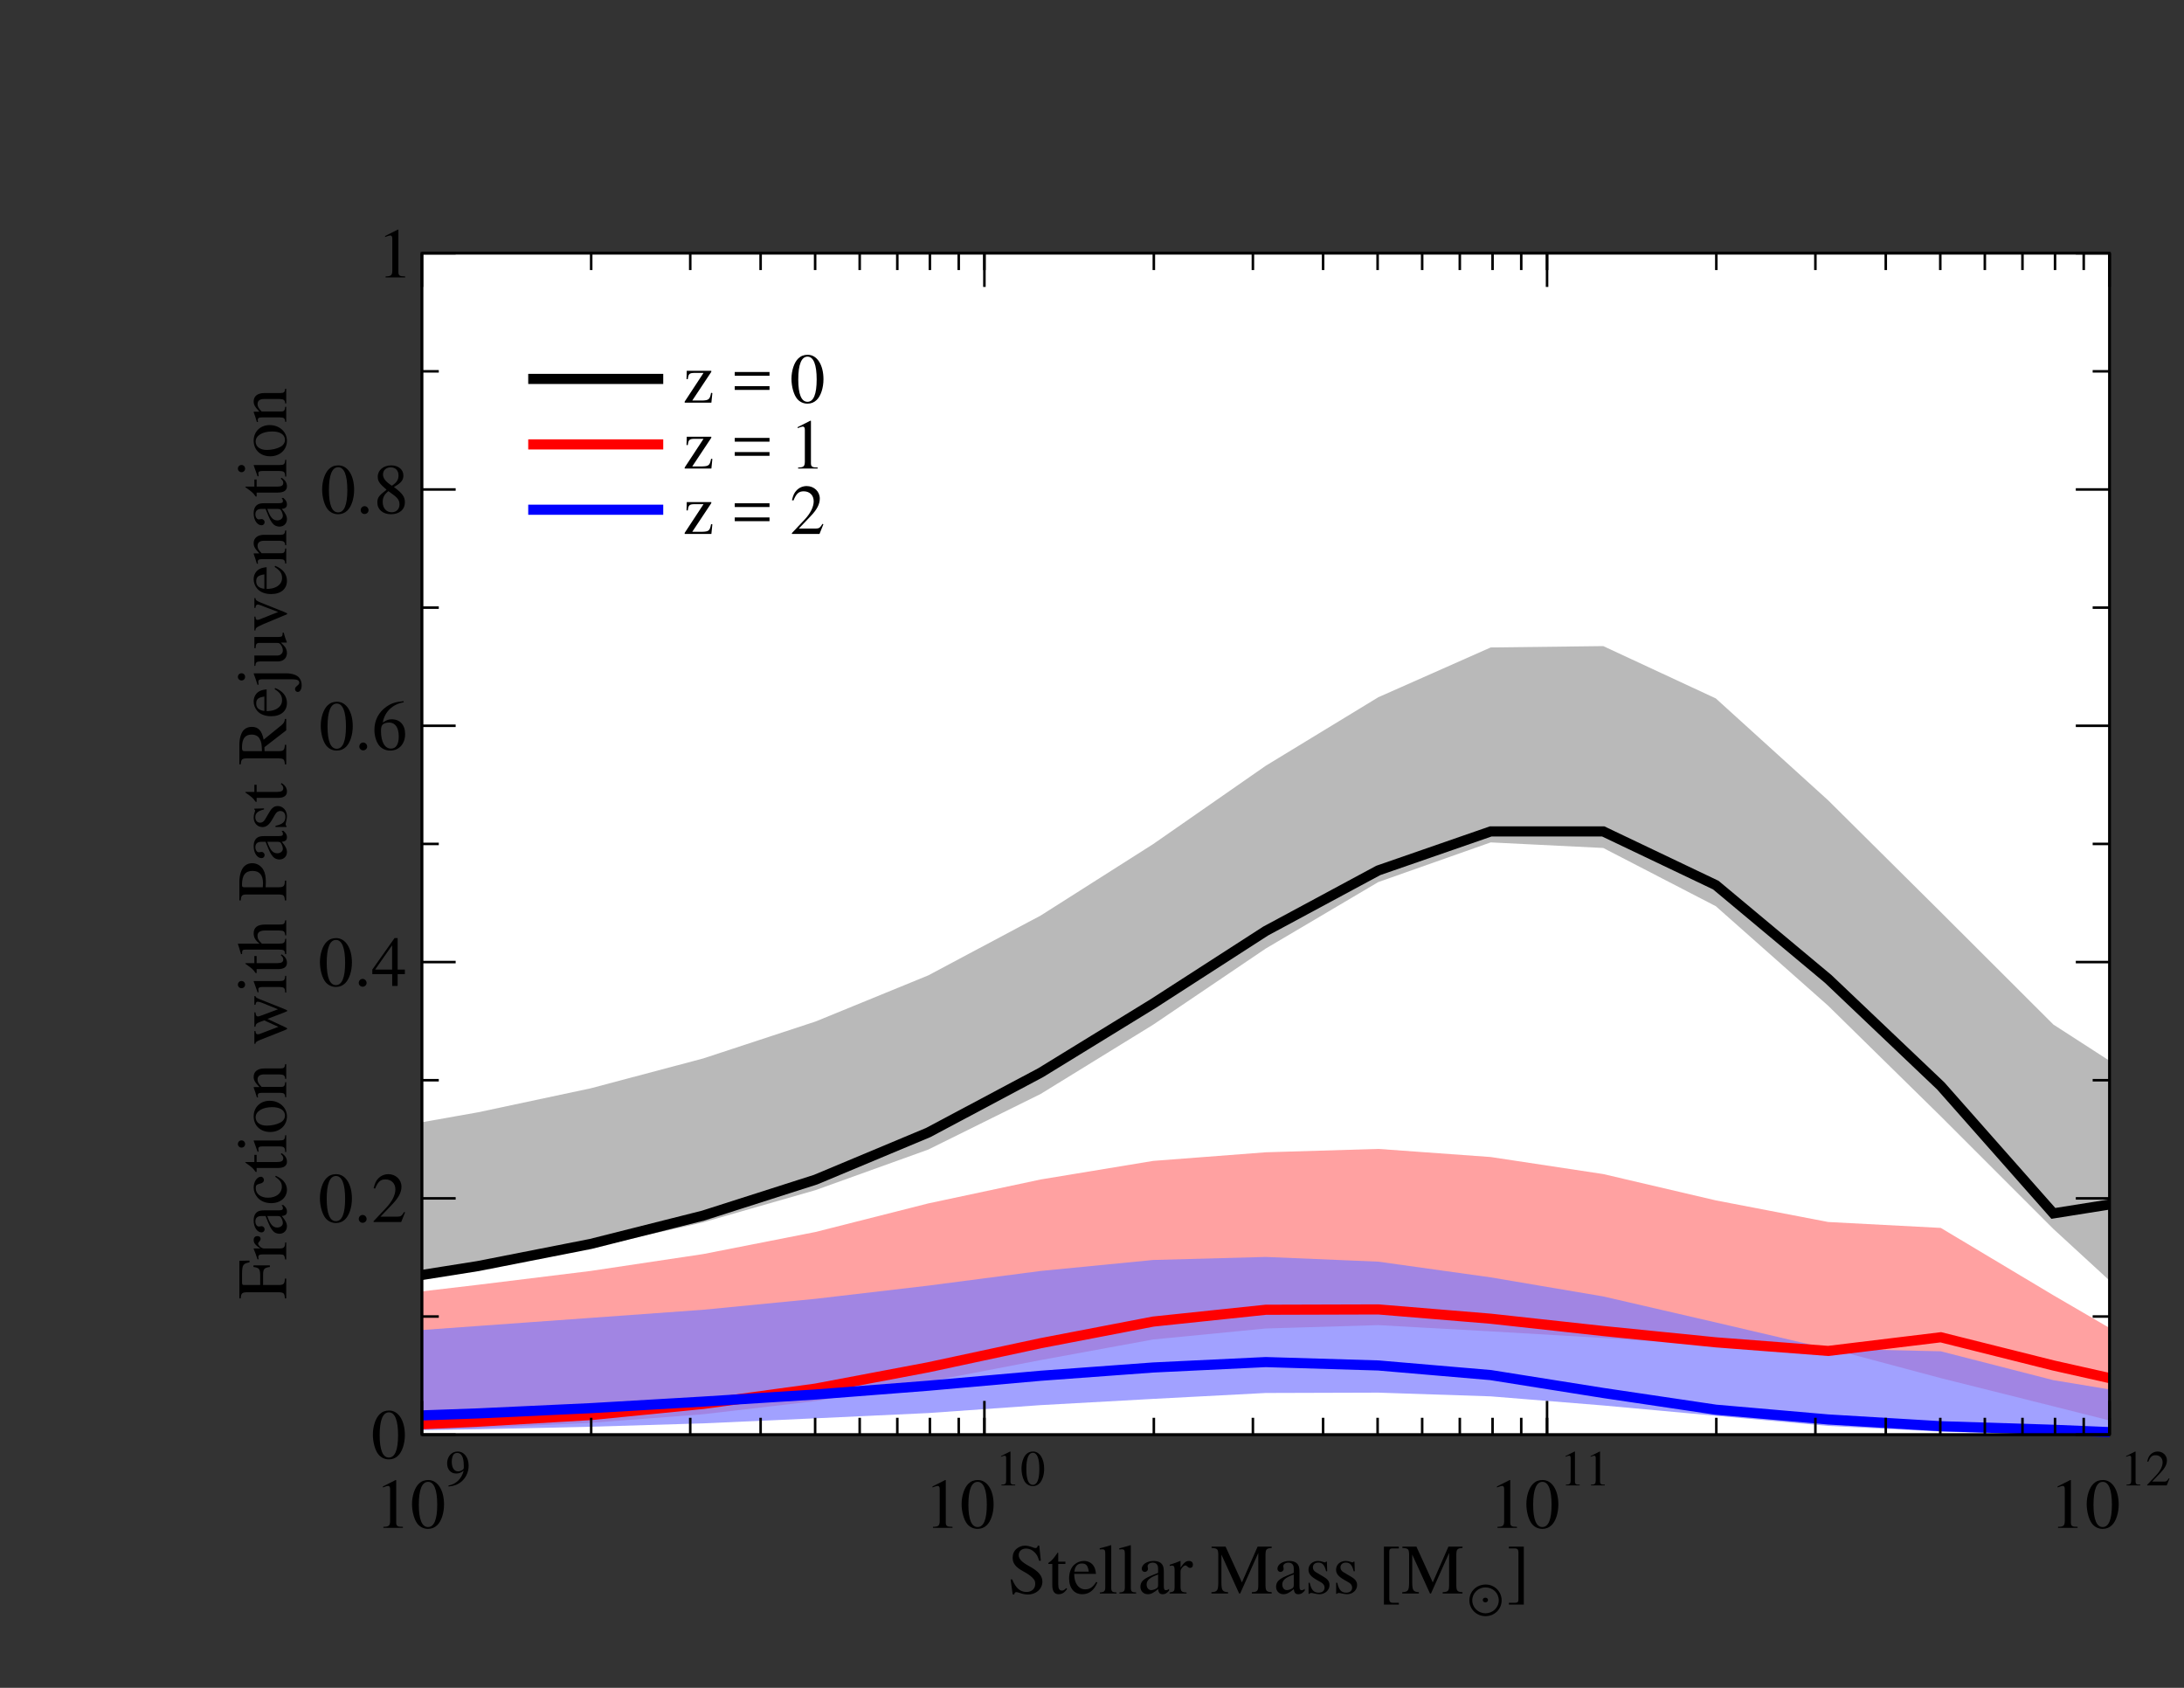 <?xml version="1.0" encoding="UTF-8"?>
<svg xmlns="http://www.w3.org/2000/svg" xmlns:xlink="http://www.w3.org/1999/xlink" width="792pt" height="612pt" viewBox="0 0 792 612" version="1.2">
<rect x="0" y="0" width="792" height="612" fill="#333333" stroke="none"/>
<g id="surface1">
<path style=" stroke:none;fill-rule:nonzero;fill:rgb(100%,100%,100%);fill-opacity:1;" d="M 153 520.199 L 765 520.199 L 765 91.801 L 153 91.801 Z M 153 520.199 "/>
<path style=" stroke:none;fill-rule:nonzero;fill:rgb(61.308%,61.308%,61.308%);fill-opacity:0.7;" d="M 153 463.039 L 173.379 460.039 L 214.199 452.453 L 255.02 443.211 L 295.781 431.52 L 336.602 416.832 L 377.422 396.637 L 418.18 371.547 L 459 343.945 L 499.82 319.832 L 540.578 305.449 L 581.398 307.469 L 622.219 328.582 L 662.98 364.691 L 703.801 404.777 L 744.621 445.598 L 765 464.324 L 765 384.641 L 744.621 371.484 L 703.801 330.727 L 662.98 290.211 L 622.219 253.246 L 581.398 234.273 L 540.578 234.762 L 499.82 252.816 L 459 277.664 L 418.18 306.062 L 377.422 331.949 L 336.602 353.676 L 295.781 370.383 L 255.02 383.785 L 214.199 394.617 L 173.379 403.309 L 153 406.918 "/>
<path style=" stroke:none;fill-rule:nonzero;fill:rgb(100%,47.535%,47.535%);fill-opacity:0.7;" d="M 153 518.305 L 173.379 517.754 L 214.199 515.914 L 255.02 512.793 L 295.781 508.02 L 336.602 500.984 L 377.422 493.148 L 418.18 485.684 L 459 481.703 L 499.82 480.48 L 540.578 482.746 L 581.398 485.133 L 622.219 487.887 L 662.98 488.805 L 703.801 499.699 L 744.621 509.918 L 765 515.059 L 765 481.52 L 744.621 469.648 L 703.801 445.23 L 662.98 443.09 L 622.219 435.254 L 581.398 425.707 L 540.578 419.527 L 499.82 416.59 L 459 417.812 L 418.18 420.934 L 377.422 427.664 L 336.602 436.355 L 295.781 446.699 L 255.02 454.715 L 214.199 460.836 L 173.379 465.855 L 153 468.242 "/>
<path style=" stroke:none;fill-rule:nonzero;fill:rgb(47.535%,47.535%,100%);fill-opacity:0.7;" d="M 153 518.547 L 173.379 518.242 L 214.199 517.324 L 255.02 516.102 L 295.781 514.266 L 336.602 512.367 L 377.422 509.488 L 418.18 507.227 L 459 505.086 L 499.82 504.961 L 540.578 506.309 L 581.398 509.613 L 622.219 513.348 L 662.98 517.02 L 703.801 519.098 L 744.621 520.199 L 765 520.199 L 765 503.797 L 744.621 500.434 L 703.801 489.969 L 662.98 489.051 L 622.219 479.504 L 581.398 470.078 L 540.578 463.16 L 499.82 457.469 L 459 455.758 L 418.18 456.859 L 377.422 460.836 L 336.602 466.16 L 295.781 470.934 L 255.02 474.91 L 214.199 477.852 L 173.379 480.785 L 153 482.258 "/>
<path style="fill:none;stroke-width:36.72;stroke-linecap:butt;stroke-linejoin:miter;stroke:rgb(0%,0%,0%);stroke-opacity:1;stroke-miterlimit:10;" d="M 1529.375 1496.953 L 1733.789 1529.375 L 2141.992 1609.57 L 2550.195 1712.383 L 2957.812 1842.734 L 3366.016 2013.477 L 3774.219 2230.742 L 4181.797 2481.055 L 4590 2744.219 L 4998.203 2963.906 L 5405.781 3105.273 L 5813.984 3105.273 L 6222.188 2910.664 L 6629.805 2570.391 L 7038.008 2182.383 L 7446.211 1720.312 L 7650.625 1752.773 " transform="matrix(0.1,0,0,-0.1,0,612)"/>
<path style="fill:none;stroke-width:36.72;stroke-linecap:butt;stroke-linejoin:miter;stroke:rgb(100%,0%,0%);stroke-opacity:1;stroke-miterlimit:10;" d="M 1529.375 955.938 L 1733.789 965.117 L 2141.992 988.984 L 2550.195 1029.375 L 2957.812 1085.078 L 3366.016 1162.188 L 3774.219 1249.688 L 4181.797 1328.047 L 4590 1370.898 L 4998.203 1372.109 L 5405.781 1338.438 L 5813.984 1293.789 L 6222.188 1252.773 L 6629.805 1221.562 L 7038.008 1271.133 L 7446.211 1168.906 L 7650.625 1123.008 " transform="matrix(0.1,0,0,-0.1,0,612)"/>
<path style="fill:none;stroke-width:36.72;stroke-linecap:butt;stroke-linejoin:miter;stroke:rgb(0%,0%,100%);stroke-opacity:1;stroke-miterlimit:10;" d="M 1529.375 987.773 L 1733.789 995.117 L 2141.992 1014.102 L 2550.195 1037.969 L 2957.812 1063.672 L 3366.016 1095.469 L 3774.219 1131.602 L 4181.797 1161.562 L 4590 1181.172 L 4998.203 1168.906 L 5405.781 1134.023 L 5813.984 1069.141 L 6222.188 1008.555 L 6629.805 973.086 L 7038.008 948.594 L 7446.211 935.742 L 7650.625 927.188 " transform="matrix(0.1,0,0,-0.1,0,612)"/>
<path style="fill:none;stroke-width:9.18;stroke-linecap:butt;stroke-linejoin:miter;stroke:rgb(0%,0%,0%);stroke-opacity:1;stroke-miterlimit:10;" d="M 1530 918.008 L 7650 918.008 " transform="matrix(0.1,0,0,-0.1,0,612)"/>
<path style="fill:none;stroke-width:9.18;stroke-linecap:butt;stroke-linejoin:miter;stroke:rgb(0%,0%,0%);stroke-opacity:1;stroke-miterlimit:10;" d="M 1530 5201.992 L 7650 5201.992 " transform="matrix(0.1,0,0,-0.1,0,612)"/>
<path style="fill:none;stroke-width:9.18;stroke-linecap:butt;stroke-linejoin:miter;stroke:rgb(0%,0%,0%);stroke-opacity:1;stroke-miterlimit:10;" d="M 2143.828 918.008 L 2143.828 979.18 " transform="matrix(0.1,0,0,-0.1,0,612)"/>
<path style="fill:none;stroke-width:9.18;stroke-linecap:butt;stroke-linejoin:miter;stroke:rgb(0%,0%,0%);stroke-opacity:1;stroke-miterlimit:10;" d="M 2143.828 5201.992 L 2143.828 5140.781 " transform="matrix(0.1,0,0,-0.1,0,612)"/>
<path style="fill:none;stroke-width:9.18;stroke-linecap:butt;stroke-linejoin:miter;stroke:rgb(0%,0%,0%);stroke-opacity:1;stroke-miterlimit:10;" d="M 2503.086 918.008 L 2503.086 979.18 " transform="matrix(0.1,0,0,-0.1,0,612)"/>
<path style="fill:none;stroke-width:9.18;stroke-linecap:butt;stroke-linejoin:miter;stroke:rgb(0%,0%,0%);stroke-opacity:1;stroke-miterlimit:10;" d="M 2503.086 5201.992 L 2503.086 5140.781 " transform="matrix(0.1,0,0,-0.1,0,612)"/>
<path style="fill:none;stroke-width:9.18;stroke-linecap:butt;stroke-linejoin:miter;stroke:rgb(0%,0%,0%);stroke-opacity:1;stroke-miterlimit:10;" d="M 2758.281 918.008 L 2758.281 979.18 " transform="matrix(0.1,0,0,-0.1,0,612)"/>
<path style="fill:none;stroke-width:9.18;stroke-linecap:butt;stroke-linejoin:miter;stroke:rgb(0%,0%,0%);stroke-opacity:1;stroke-miterlimit:10;" d="M 2758.281 5201.992 L 2758.281 5140.781 " transform="matrix(0.1,0,0,-0.1,0,612)"/>
<path style="fill:none;stroke-width:9.18;stroke-linecap:butt;stroke-linejoin:miter;stroke:rgb(0%,0%,0%);stroke-opacity:1;stroke-miterlimit:10;" d="M 2955.977 918.008 L 2955.977 979.18 " transform="matrix(0.1,0,0,-0.1,0,612)"/>
<path style="fill:none;stroke-width:9.18;stroke-linecap:butt;stroke-linejoin:miter;stroke:rgb(0%,0%,0%);stroke-opacity:1;stroke-miterlimit:10;" d="M 2955.977 5201.992 L 2955.977 5140.781 " transform="matrix(0.1,0,0,-0.1,0,612)"/>
<path style="fill:none;stroke-width:9.18;stroke-linecap:butt;stroke-linejoin:miter;stroke:rgb(0%,0%,0%);stroke-opacity:1;stroke-miterlimit:10;" d="M 3117.539 918.008 L 3117.539 979.18 " transform="matrix(0.1,0,0,-0.1,0,612)"/>
<path style="fill:none;stroke-width:9.18;stroke-linecap:butt;stroke-linejoin:miter;stroke:rgb(0%,0%,0%);stroke-opacity:1;stroke-miterlimit:10;" d="M 3117.539 5201.992 L 3117.539 5140.781 " transform="matrix(0.1,0,0,-0.1,0,612)"/>
<path style="fill:none;stroke-width:9.18;stroke-linecap:butt;stroke-linejoin:miter;stroke:rgb(0%,0%,0%);stroke-opacity:1;stroke-miterlimit:10;" d="M 3253.984 918.008 L 3253.984 979.18 " transform="matrix(0.1,0,0,-0.1,0,612)"/>
<path style="fill:none;stroke-width:9.18;stroke-linecap:butt;stroke-linejoin:miter;stroke:rgb(0%,0%,0%);stroke-opacity:1;stroke-miterlimit:10;" d="M 3253.984 5201.992 L 3253.984 5140.781 " transform="matrix(0.1,0,0,-0.1,0,612)"/>
<path style="fill:none;stroke-width:9.18;stroke-linecap:butt;stroke-linejoin:miter;stroke:rgb(0%,0%,0%);stroke-opacity:1;stroke-miterlimit:10;" d="M 3372.109 918.008 L 3372.109 979.18 " transform="matrix(0.1,0,0,-0.1,0,612)"/>
<path style="fill:none;stroke-width:9.18;stroke-linecap:butt;stroke-linejoin:miter;stroke:rgb(0%,0%,0%);stroke-opacity:1;stroke-miterlimit:10;" d="M 3372.109 5201.992 L 3372.109 5140.781 " transform="matrix(0.1,0,0,-0.1,0,612)"/>
<path style="fill:none;stroke-width:9.18;stroke-linecap:butt;stroke-linejoin:miter;stroke:rgb(0%,0%,0%);stroke-opacity:1;stroke-miterlimit:10;" d="M 3476.758 918.008 L 3476.758 979.18 " transform="matrix(0.1,0,0,-0.1,0,612)"/>
<path style="fill:none;stroke-width:9.18;stroke-linecap:butt;stroke-linejoin:miter;stroke:rgb(0%,0%,0%);stroke-opacity:1;stroke-miterlimit:10;" d="M 3476.758 5201.992 L 3476.758 5140.781 " transform="matrix(0.1,0,0,-0.1,0,612)"/>
<path style="fill:none;stroke-width:9.18;stroke-linecap:butt;stroke-linejoin:miter;stroke:rgb(0%,0%,0%);stroke-opacity:1;stroke-miterlimit:10;" d="M 3569.805 918.008 L 3569.805 979.18 " transform="matrix(0.1,0,0,-0.1,0,612)"/>
<path style="fill:none;stroke-width:9.18;stroke-linecap:butt;stroke-linejoin:miter;stroke:rgb(0%,0%,0%);stroke-opacity:1;stroke-miterlimit:10;" d="M 3569.805 5201.992 L 3569.805 5140.781 " transform="matrix(0.1,0,0,-0.1,0,612)"/>
<path style="fill:none;stroke-width:9.18;stroke-linecap:butt;stroke-linejoin:miter;stroke:rgb(0%,0%,0%);stroke-opacity:1;stroke-miterlimit:10;" d="M 4184.258 918.008 L 4184.258 979.18 " transform="matrix(0.1,0,0,-0.1,0,612)"/>
<path style="fill:none;stroke-width:9.18;stroke-linecap:butt;stroke-linejoin:miter;stroke:rgb(0%,0%,0%);stroke-opacity:1;stroke-miterlimit:10;" d="M 4184.258 5201.992 L 4184.258 5140.781 " transform="matrix(0.1,0,0,-0.1,0,612)"/>
<path style="fill:none;stroke-width:9.18;stroke-linecap:butt;stroke-linejoin:miter;stroke:rgb(0%,0%,0%);stroke-opacity:1;stroke-miterlimit:10;" d="M 4543.477 918.008 L 4543.477 979.18 " transform="matrix(0.1,0,0,-0.1,0,612)"/>
<path style="fill:none;stroke-width:9.18;stroke-linecap:butt;stroke-linejoin:miter;stroke:rgb(0%,0%,0%);stroke-opacity:1;stroke-miterlimit:10;" d="M 4543.477 5201.992 L 4543.477 5140.781 " transform="matrix(0.1,0,0,-0.1,0,612)"/>
<path style="fill:none;stroke-width:9.18;stroke-linecap:butt;stroke-linejoin:miter;stroke:rgb(0%,0%,0%);stroke-opacity:1;stroke-miterlimit:10;" d="M 4798.086 918.008 L 4798.086 979.18 " transform="matrix(0.1,0,0,-0.1,0,612)"/>
<path style="fill:none;stroke-width:9.18;stroke-linecap:butt;stroke-linejoin:miter;stroke:rgb(0%,0%,0%);stroke-opacity:1;stroke-miterlimit:10;" d="M 4798.086 5201.992 L 4798.086 5140.781 " transform="matrix(0.1,0,0,-0.1,0,612)"/>
<path style="fill:none;stroke-width:9.18;stroke-linecap:butt;stroke-linejoin:miter;stroke:rgb(0%,0%,0%);stroke-opacity:1;stroke-miterlimit:10;" d="M 4995.742 918.008 L 4995.742 979.18 " transform="matrix(0.1,0,0,-0.1,0,612)"/>
<path style="fill:none;stroke-width:9.18;stroke-linecap:butt;stroke-linejoin:miter;stroke:rgb(0%,0%,0%);stroke-opacity:1;stroke-miterlimit:10;" d="M 4995.742 5201.992 L 4995.742 5140.781 " transform="matrix(0.1,0,0,-0.1,0,612)"/>
<path style="fill:none;stroke-width:9.18;stroke-linecap:butt;stroke-linejoin:miter;stroke:rgb(0%,0%,0%);stroke-opacity:1;stroke-miterlimit:10;" d="M 5157.305 918.008 L 5157.305 979.18 " transform="matrix(0.1,0,0,-0.1,0,612)"/>
<path style="fill:none;stroke-width:9.18;stroke-linecap:butt;stroke-linejoin:miter;stroke:rgb(0%,0%,0%);stroke-opacity:1;stroke-miterlimit:10;" d="M 5157.305 5201.992 L 5157.305 5140.781 " transform="matrix(0.1,0,0,-0.1,0,612)"/>
<path style="fill:none;stroke-width:9.18;stroke-linecap:butt;stroke-linejoin:miter;stroke:rgb(0%,0%,0%);stroke-opacity:1;stroke-miterlimit:10;" d="M 5293.789 918.008 L 5293.789 979.18 " transform="matrix(0.1,0,0,-0.1,0,612)"/>
<path style="fill:none;stroke-width:9.18;stroke-linecap:butt;stroke-linejoin:miter;stroke:rgb(0%,0%,0%);stroke-opacity:1;stroke-miterlimit:10;" d="M 5293.789 5201.992 L 5293.789 5140.781 " transform="matrix(0.1,0,0,-0.1,0,612)"/>
<path style="fill:none;stroke-width:9.18;stroke-linecap:butt;stroke-linejoin:miter;stroke:rgb(0%,0%,0%);stroke-opacity:1;stroke-miterlimit:10;" d="M 5412.539 918.008 L 5412.539 979.18 " transform="matrix(0.1,0,0,-0.1,0,612)"/>
<path style="fill:none;stroke-width:9.18;stroke-linecap:butt;stroke-linejoin:miter;stroke:rgb(0%,0%,0%);stroke-opacity:1;stroke-miterlimit:10;" d="M 5412.539 5201.992 L 5412.539 5140.781 " transform="matrix(0.1,0,0,-0.1,0,612)"/>
<path style="fill:none;stroke-width:9.18;stroke-linecap:butt;stroke-linejoin:miter;stroke:rgb(0%,0%,0%);stroke-opacity:1;stroke-miterlimit:10;" d="M 5516.562 918.008 L 5516.562 979.18 " transform="matrix(0.1,0,0,-0.1,0,612)"/>
<path style="fill:none;stroke-width:9.18;stroke-linecap:butt;stroke-linejoin:miter;stroke:rgb(0%,0%,0%);stroke-opacity:1;stroke-miterlimit:10;" d="M 5516.562 5201.992 L 5516.562 5140.781 " transform="matrix(0.1,0,0,-0.1,0,612)"/>
<path style="fill:none;stroke-width:9.18;stroke-linecap:butt;stroke-linejoin:miter;stroke:rgb(0%,0%,0%);stroke-opacity:1;stroke-miterlimit:10;" d="M 5610.195 918.008 L 5610.195 979.18 " transform="matrix(0.1,0,0,-0.1,0,612)"/>
<path style="fill:none;stroke-width:9.18;stroke-linecap:butt;stroke-linejoin:miter;stroke:rgb(0%,0%,0%);stroke-opacity:1;stroke-miterlimit:10;" d="M 5610.195 5201.992 L 5610.195 5140.781 " transform="matrix(0.1,0,0,-0.1,0,612)"/>
<path style="fill:none;stroke-width:9.18;stroke-linecap:butt;stroke-linejoin:miter;stroke:rgb(0%,0%,0%);stroke-opacity:1;stroke-miterlimit:10;" d="M 6224.023 918.008 L 6224.023 979.18 " transform="matrix(0.1,0,0,-0.1,0,612)"/>
<path style="fill:none;stroke-width:9.18;stroke-linecap:butt;stroke-linejoin:miter;stroke:rgb(0%,0%,0%);stroke-opacity:1;stroke-miterlimit:10;" d="M 6224.023 5201.992 L 6224.023 5140.781 " transform="matrix(0.1,0,0,-0.1,0,612)"/>
<path style="fill:none;stroke-width:9.18;stroke-linecap:butt;stroke-linejoin:miter;stroke:rgb(0%,0%,0%);stroke-opacity:1;stroke-miterlimit:10;" d="M 6583.281 918.008 L 6583.281 979.18 " transform="matrix(0.1,0,0,-0.1,0,612)"/>
<path style="fill:none;stroke-width:9.18;stroke-linecap:butt;stroke-linejoin:miter;stroke:rgb(0%,0%,0%);stroke-opacity:1;stroke-miterlimit:10;" d="M 6583.281 5201.992 L 6583.281 5140.781 " transform="matrix(0.1,0,0,-0.1,0,612)"/>
<path style="fill:none;stroke-width:9.18;stroke-linecap:butt;stroke-linejoin:miter;stroke:rgb(0%,0%,0%);stroke-opacity:1;stroke-miterlimit:10;" d="M 6838.477 918.008 L 6838.477 979.18 " transform="matrix(0.1,0,0,-0.1,0,612)"/>
<path style="fill:none;stroke-width:9.18;stroke-linecap:butt;stroke-linejoin:miter;stroke:rgb(0%,0%,0%);stroke-opacity:1;stroke-miterlimit:10;" d="M 6838.477 5201.992 L 6838.477 5140.781 " transform="matrix(0.1,0,0,-0.1,0,612)"/>
<path style="fill:none;stroke-width:9.18;stroke-linecap:butt;stroke-linejoin:miter;stroke:rgb(0%,0%,0%);stroke-opacity:1;stroke-miterlimit:10;" d="M 7036.172 918.008 L 7036.172 979.18 " transform="matrix(0.1,0,0,-0.1,0,612)"/>
<path style="fill:none;stroke-width:9.18;stroke-linecap:butt;stroke-linejoin:miter;stroke:rgb(0%,0%,0%);stroke-opacity:1;stroke-miterlimit:10;" d="M 7036.172 5201.992 L 7036.172 5140.781 " transform="matrix(0.1,0,0,-0.1,0,612)"/>
<path style="fill:none;stroke-width:9.18;stroke-linecap:butt;stroke-linejoin:miter;stroke:rgb(0%,0%,0%);stroke-opacity:1;stroke-miterlimit:10;" d="M 7197.734 918.008 L 7197.734 979.18 " transform="matrix(0.1,0,0,-0.1,0,612)"/>
<path style="fill:none;stroke-width:9.18;stroke-linecap:butt;stroke-linejoin:miter;stroke:rgb(0%,0%,0%);stroke-opacity:1;stroke-miterlimit:10;" d="M 7197.734 5201.992 L 7197.734 5140.781 " transform="matrix(0.1,0,0,-0.1,0,612)"/>
<path style="fill:none;stroke-width:9.18;stroke-linecap:butt;stroke-linejoin:miter;stroke:rgb(0%,0%,0%);stroke-opacity:1;stroke-miterlimit:10;" d="M 7334.219 918.008 L 7334.219 979.18 " transform="matrix(0.1,0,0,-0.1,0,612)"/>
<path style="fill:none;stroke-width:9.18;stroke-linecap:butt;stroke-linejoin:miter;stroke:rgb(0%,0%,0%);stroke-opacity:1;stroke-miterlimit:10;" d="M 7334.219 5201.992 L 7334.219 5140.781 " transform="matrix(0.1,0,0,-0.1,0,612)"/>
<path style="fill:none;stroke-width:9.18;stroke-linecap:butt;stroke-linejoin:miter;stroke:rgb(0%,0%,0%);stroke-opacity:1;stroke-miterlimit:10;" d="M 7452.305 918.008 L 7452.305 979.18 " transform="matrix(0.1,0,0,-0.1,0,612)"/>
<path style="fill:none;stroke-width:9.18;stroke-linecap:butt;stroke-linejoin:miter;stroke:rgb(0%,0%,0%);stroke-opacity:1;stroke-miterlimit:10;" d="M 7452.305 5201.992 L 7452.305 5140.781 " transform="matrix(0.1,0,0,-0.1,0,612)"/>
<path style="fill:none;stroke-width:9.18;stroke-linecap:butt;stroke-linejoin:miter;stroke:rgb(0%,0%,0%);stroke-opacity:1;stroke-miterlimit:10;" d="M 7556.367 918.008 L 7556.367 979.18 " transform="matrix(0.1,0,0,-0.1,0,612)"/>
<path style="fill:none;stroke-width:9.18;stroke-linecap:butt;stroke-linejoin:miter;stroke:rgb(0%,0%,0%);stroke-opacity:1;stroke-miterlimit:10;" d="M 7556.367 5201.992 L 7556.367 5140.781 " transform="matrix(0.1,0,0,-0.1,0,612)"/>
<path style="fill:none;stroke-width:9.18;stroke-linecap:butt;stroke-linejoin:miter;stroke:rgb(0%,0%,0%);stroke-opacity:1;stroke-miterlimit:10;" d="M 7650 918.008 L 7650 979.18 " transform="matrix(0.1,0,0,-0.1,0,612)"/>
<path style="fill:none;stroke-width:9.18;stroke-linecap:butt;stroke-linejoin:miter;stroke:rgb(0%,0%,0%);stroke-opacity:1;stroke-miterlimit:10;" d="M 7650 5201.992 L 7650 5140.781 " transform="matrix(0.1,0,0,-0.1,0,612)"/>
<path style="fill:none;stroke-width:9.18;stroke-linecap:butt;stroke-linejoin:miter;stroke:rgb(0%,0%,0%);stroke-opacity:1;stroke-miterlimit:10;" d="M 1530 918.008 L 1530 1040.391 " transform="matrix(0.1,0,0,-0.1,0,612)"/>
<path style="fill:none;stroke-width:9.18;stroke-linecap:butt;stroke-linejoin:miter;stroke:rgb(0%,0%,0%);stroke-opacity:1;stroke-miterlimit:10;" d="M 1530 5201.992 L 1530 5079.609 " transform="matrix(0.1,0,0,-0.1,0,612)"/>
<path style="fill:none;stroke-width:9.18;stroke-linecap:butt;stroke-linejoin:miter;stroke:rgb(0%,0%,0%);stroke-opacity:1;stroke-miterlimit:10;" d="M 3569.805 918.008 L 3569.805 1040.391 " transform="matrix(0.1,0,0,-0.1,0,612)"/>
<path style="fill:none;stroke-width:9.18;stroke-linecap:butt;stroke-linejoin:miter;stroke:rgb(0%,0%,0%);stroke-opacity:1;stroke-miterlimit:10;" d="M 3569.805 5201.992 L 3569.805 5079.609 " transform="matrix(0.1,0,0,-0.1,0,612)"/>
<path style="fill:none;stroke-width:9.18;stroke-linecap:butt;stroke-linejoin:miter;stroke:rgb(0%,0%,0%);stroke-opacity:1;stroke-miterlimit:10;" d="M 5610.195 918.008 L 5610.195 1040.391 " transform="matrix(0.1,0,0,-0.1,0,612)"/>
<path style="fill:none;stroke-width:9.18;stroke-linecap:butt;stroke-linejoin:miter;stroke:rgb(0%,0%,0%);stroke-opacity:1;stroke-miterlimit:10;" d="M 5610.195 5201.992 L 5610.195 5079.609 " transform="matrix(0.1,0,0,-0.1,0,612)"/>
<path style="fill:none;stroke-width:9.18;stroke-linecap:butt;stroke-linejoin:miter;stroke:rgb(0%,0%,0%);stroke-opacity:1;stroke-miterlimit:10;" d="M 7650 918.008 L 7650 1040.391 " transform="matrix(0.1,0,0,-0.1,0,612)"/>
<path style="fill:none;stroke-width:9.18;stroke-linecap:butt;stroke-linejoin:miter;stroke:rgb(0%,0%,0%);stroke-opacity:1;stroke-miterlimit:10;" d="M 7650 5201.992 L 7650 5079.609 " transform="matrix(0.1,0,0,-0.1,0,612)"/>
<path style=" stroke:none;fill-rule:nonzero;fill:rgb(0%,0%,0%);fill-opacity:1;" d="M 139.031 554 L 146.117 554 L 146.117 553.617 C 144.141 553.617 143.703 553.332 143.676 552.102 L 143.676 536.695 L 143.473 536.645 L 138.852 538.98 L 138.852 539.34 C 139.852 538.953 140.469 538.773 140.699 538.773 C 141.238 538.773 141.469 539.16 141.469 539.98 L 141.469 551.613 C 141.418 553.23 140.98 553.59 139.031 553.617 L 139.031 554 "/>
<path style=" stroke:none;fill-rule:nonzero;fill:rgb(0%,0%,0%);fill-opacity:1;" d="M 155.32 536.645 C 153.91 536.645 152.832 537.055 151.883 537.98 C 150.391 539.418 149.414 542.367 149.414 545.375 C 149.414 548.195 150.266 551.176 151.469 552.613 C 152.422 553.742 153.73 554.359 155.219 554.359 C 156.527 554.359 157.633 553.922 158.555 553.023 C 160.047 551.613 161.023 548.633 161.023 545.527 C 161.023 540.266 158.684 536.645 155.32 536.645 Z M 155.242 537.312 C 157.402 537.312 158.555 540.211 158.555 545.578 C 158.555 550.945 157.426 553.691 155.219 553.691 C 153.012 553.691 151.883 550.945 151.883 545.605 C 151.883 540.137 153.035 537.312 155.242 537.312 "/>
<path style=" stroke:none;fill-rule:nonzero;fill:rgb(0%,0%,0%);fill-opacity:1;" d="M 162.672 539 C 164.711 538.766 165.711 538.418 166.945 537.527 C 168.84 536.145 169.945 533.891 169.945 531.434 C 169.945 528.434 168.293 526.305 165.93 526.305 C 163.766 526.305 162.145 528.141 162.145 530.598 C 162.145 532.816 163.453 534.289 165.418 534.289 C 166.418 534.289 167.184 534 168.148 533.254 C 167.402 536.219 165.383 538.164 162.617 538.637 Z M 168.184 532.145 C 168.184 532.508 168.109 532.672 167.91 532.836 C 167.402 533.254 166.727 533.508 166.074 533.508 C 164.691 533.508 163.82 532.145 163.82 529.98 C 163.82 528.945 164.109 527.852 164.492 527.379 C 164.801 527.016 165.254 526.816 165.781 526.816 C 167.367 526.816 168.184 528.379 168.184 531.434 L 168.184 532.145 "/>
<path style=" stroke:none;fill-rule:nonzero;fill:rgb(0%,0%,0%);fill-opacity:1;" d="M 338.328 554 L 345.414 554 L 345.414 553.617 C 343.438 553.617 343.004 553.332 342.977 552.102 L 342.977 536.695 L 342.773 536.645 L 338.148 538.98 L 338.148 539.34 C 339.152 538.953 339.766 538.773 339.996 538.773 C 340.539 538.773 340.77 539.16 340.77 539.98 L 340.77 551.613 C 340.719 553.23 340.281 553.59 338.328 553.617 L 338.328 554 "/>
<path style=" stroke:none;fill-rule:nonzero;fill:rgb(0%,0%,0%);fill-opacity:1;" d="M 354.621 536.645 C 353.211 536.645 352.133 537.055 351.18 537.98 C 349.691 539.418 348.715 542.367 348.715 545.375 C 348.715 548.195 349.562 551.176 350.77 552.613 C 351.719 553.742 353.031 554.359 354.52 554.359 C 355.828 554.359 356.934 553.922 357.855 553.023 C 359.344 551.613 360.32 548.633 360.32 545.527 C 360.32 540.266 357.984 536.645 354.621 536.645 Z M 354.543 537.312 C 356.703 537.312 357.855 540.211 357.855 545.578 C 357.855 550.945 356.727 553.691 354.52 553.691 C 352.312 553.691 351.18 550.945 351.18 545.605 C 351.18 540.137 352.336 537.312 354.543 537.312 "/>
<path style=" stroke:none;fill-rule:nonzero;fill:rgb(0%,0%,0%);fill-opacity:1;" d="M 363.145 538.602 L 368.164 538.602 L 368.164 538.328 C 366.766 538.328 366.457 538.125 366.438 537.254 L 366.438 526.344 L 366.293 526.305 L 363.02 527.961 L 363.02 528.215 C 363.727 527.941 364.164 527.816 364.328 527.816 C 364.711 527.816 364.871 528.09 364.871 528.672 L 364.871 536.91 C 364.84 538.055 364.527 538.309 363.145 538.328 L 363.145 538.602 "/>
<path style=" stroke:none;fill-rule:nonzero;fill:rgb(0%,0%,0%);fill-opacity:1;" d="M 374.617 526.305 C 373.617 526.305 372.855 526.598 372.184 527.25 C 371.129 528.27 370.438 530.359 370.438 532.488 C 370.438 534.492 371.035 536.602 371.891 537.617 C 372.562 538.418 373.492 538.855 374.547 538.855 C 375.473 538.855 376.258 538.547 376.91 537.91 C 377.965 536.91 378.656 534.797 378.656 532.598 C 378.656 528.871 377.004 526.305 374.617 526.305 Z M 374.562 526.777 C 376.094 526.777 376.91 528.836 376.91 532.633 C 376.91 536.438 376.109 538.383 374.547 538.383 C 372.984 538.383 372.184 536.438 372.184 532.652 C 372.184 528.781 373 526.777 374.562 526.777 "/>
<path style=" stroke:none;fill-rule:nonzero;fill:rgb(0%,0%,0%);fill-opacity:1;" d="M 543.031 554 L 550.117 554 L 550.117 553.617 C 548.141 553.617 547.703 553.332 547.676 552.102 L 547.676 536.695 L 547.473 536.645 L 542.852 538.98 L 542.852 539.34 C 543.852 538.953 544.469 538.773 544.699 538.773 C 545.238 538.773 545.469 539.16 545.469 539.98 L 545.469 551.613 C 545.418 553.23 544.98 553.59 543.031 553.617 L 543.031 554 "/>
<path style=" stroke:none;fill-rule:nonzero;fill:rgb(0%,0%,0%);fill-opacity:1;" d="M 559.422 536.645 C 558.008 536.645 556.93 537.055 555.98 537.98 C 554.492 539.418 553.516 542.367 553.516 545.375 C 553.516 548.195 554.363 551.176 555.57 552.613 C 556.52 553.742 557.828 554.359 559.32 554.359 C 560.629 554.359 561.734 553.922 562.656 553.023 C 564.145 551.613 565.121 548.633 565.121 545.527 C 565.121 540.266 562.785 536.645 559.422 536.645 Z M 559.344 537.312 C 561.504 537.312 562.656 540.211 562.656 545.578 C 562.656 550.945 561.527 553.691 559.32 553.691 C 557.109 553.691 555.98 550.945 555.98 545.605 C 555.98 540.137 557.137 537.312 559.344 537.312 "/>
<path style=" stroke:none;fill-rule:nonzero;fill:rgb(0%,0%,0%);fill-opacity:1;" d="M 567.844 538.602 L 572.867 538.602 L 572.867 538.328 C 571.465 538.328 571.156 538.125 571.137 537.254 L 571.137 526.344 L 570.992 526.305 L 567.719 527.961 L 567.719 528.215 C 568.43 527.941 568.863 527.816 569.027 527.816 C 569.41 527.816 569.574 528.09 569.574 528.672 L 569.574 536.91 C 569.539 538.055 569.227 538.309 567.844 538.328 L 567.844 538.602 "/>
<path style=" stroke:none;fill-rule:nonzero;fill:rgb(0%,0%,0%);fill-opacity:1;" d="M 576.945 538.602 L 581.965 538.602 L 581.965 538.328 C 580.566 538.328 580.258 538.125 580.238 537.254 L 580.238 526.344 L 580.094 526.305 L 576.82 527.961 L 576.82 528.215 C 577.527 527.941 577.965 527.816 578.129 527.816 C 578.508 527.816 578.672 528.09 578.672 528.672 L 578.672 536.91 C 578.637 538.055 578.328 538.309 576.945 538.328 L 576.945 538.602 "/>
<path style=" stroke:none;fill-rule:nonzero;fill:rgb(0%,0%,0%);fill-opacity:1;" d="M 746.328 554 L 753.414 554 L 753.414 553.617 C 751.438 553.617 751.004 553.332 750.977 552.102 L 750.977 536.695 L 750.773 536.645 L 746.148 538.98 L 746.148 539.34 C 747.152 538.953 747.766 538.773 747.996 538.773 C 748.539 538.773 748.77 539.16 748.77 539.98 L 748.77 551.613 C 748.719 553.23 748.281 553.59 746.328 553.617 L 746.328 554 "/>
<path style=" stroke:none;fill-rule:nonzero;fill:rgb(0%,0%,0%);fill-opacity:1;" d="M 762.621 536.645 C 761.211 536.645 760.133 537.055 759.18 537.98 C 757.691 539.418 756.715 542.367 756.715 545.375 C 756.715 548.195 757.562 551.176 758.77 552.613 C 759.719 553.742 761.031 554.359 762.52 554.359 C 763.828 554.359 764.934 553.922 765.855 553.023 C 767.344 551.613 768.32 548.633 768.32 545.527 C 768.32 540.266 765.984 536.645 762.621 536.645 Z M 762.543 537.312 C 764.703 537.312 765.855 540.211 765.855 545.578 C 765.855 550.945 764.727 553.691 762.52 553.691 C 760.312 553.691 759.18 550.945 759.18 545.605 C 759.18 540.137 760.336 537.312 762.543 537.312 "/>
<path style=" stroke:none;fill-rule:nonzero;fill:rgb(0%,0%,0%);fill-opacity:1;" d="M 771.145 538.602 L 776.164 538.602 L 776.164 538.328 C 774.766 538.328 774.457 538.125 774.438 537.254 L 774.438 526.344 L 774.293 526.305 L 771.02 527.961 L 771.02 528.215 C 771.727 527.941 772.164 527.816 772.328 527.816 C 772.711 527.816 772.871 528.09 772.871 528.672 L 772.871 536.91 C 772.84 538.055 772.527 538.309 771.145 538.328 L 771.145 538.602 "/>
<path style=" stroke:none;fill-rule:nonzero;fill:rgb(0%,0%,0%);fill-opacity:1;" d="M 786.738 536.109 L 786.504 536.016 C 785.828 537.07 785.629 537.199 784.773 537.219 L 780.43 537.219 L 783.484 534.016 C 785.102 532.324 785.812 530.945 785.812 529.508 C 785.812 527.707 784.34 526.305 782.445 526.305 C 781.445 526.305 780.5 526.707 779.828 527.434 C 779.246 528.051 778.973 528.633 778.664 529.926 L 779.047 530.016 C 779.773 528.234 780.41 527.652 781.684 527.652 C 783.227 527.652 784.246 528.688 784.246 530.215 C 784.246 531.652 783.41 533.328 781.883 534.945 L 778.645 538.383 L 778.645 538.602 L 785.738 538.602 L 786.738 536.109 "/>
<path style=" stroke:none;fill-rule:nonzero;fill:rgb(0%,0%,0%);fill-opacity:1;" d="M 376.879 560.445 L 376.34 560.445 C 376.234 561.035 375.953 561.316 375.516 561.316 C 375.258 561.316 374.824 561.215 374.387 561.008 C 373.438 560.648 372.484 560.445 371.641 560.445 C 370.562 560.445 369.43 560.879 368.586 561.625 C 367.684 562.422 367.223 563.5 367.223 564.836 C 367.223 566.887 368.352 568.328 371.227 569.84 C 373.078 570.844 374.414 571.867 375.055 572.844 C 375.285 573.18 375.414 573.719 375.414 574.359 C 375.414 576.055 374.129 577.234 372.254 577.234 C 369.945 577.234 368.352 575.824 367.07 572.691 L 366.477 572.691 L 367.246 578.133 L 367.812 578.133 C 367.84 577.645 368.148 577.285 368.531 577.285 C 368.812 577.285 369.254 577.391 369.738 577.57 C 370.715 577.953 371.766 578.16 372.77 578.16 C 375.746 578.16 378.008 576.133 378.008 573.484 C 378.008 571.383 376.594 569.711 373.203 567.863 C 370.508 566.398 369.43 565.27 369.43 563.859 C 369.43 562.445 370.508 561.496 372.102 561.496 C 373.258 561.496 374.336 561.984 375.234 562.91 C 376.031 563.73 376.391 564.398 376.801 565.914 L 377.441 565.914 L 376.879 560.445 "/>
<path style=" stroke:none;fill-rule:nonzero;fill:rgb(0%,0%,0%);fill-opacity:1;" d="M 386.352 566.246 L 383.758 566.246 L 383.758 563.27 C 383.758 563.012 383.703 562.934 383.578 562.934 C 382.09 565.09 381.316 565.965 380.574 566.398 C 380.289 566.578 380.137 566.734 380.137 566.887 C 380.137 566.965 380.164 567.016 380.238 567.066 L 381.602 567.066 L 381.602 574.797 C 381.602 576.953 382.371 578.055 383.883 578.055 C 385.145 578.055 386.117 577.441 386.965 576.105 L 386.633 575.824 C 386.066 576.492 385.656 576.723 385.094 576.723 C 384.141 576.723 383.758 576.027 383.758 574.41 L 383.758 567.066 L 386.352 567.066 L 386.352 566.246 "/>
<path style=" stroke:none;fill-rule:nonzero;fill:rgb(0%,0%,0%);fill-opacity:1;" d="M 397.531 573.59 C 396.297 575.539 395.191 576.285 393.551 576.285 C 392.086 576.285 390.984 575.539 390.238 574.078 C 389.773 573.102 389.594 572.281 389.543 570.688 L 397.453 570.688 C 397.246 569.02 396.992 568.273 396.348 567.453 C 395.578 566.527 394.398 565.988 393.062 565.988 C 391.777 565.988 390.57 566.453 389.594 567.324 C 388.391 568.375 387.695 570.199 387.695 572.305 C 387.695 575.848 389.543 578.055 392.496 578.055 C 394.965 578.055 396.863 576.543 397.941 573.77 Z M 389.594 569.867 C 389.879 567.836 390.754 566.914 392.316 566.914 C 393.883 566.914 394.5 567.633 394.832 569.867 L 389.594 569.867 "/>
<path style=" stroke:none;fill-rule:nonzero;fill:rgb(0%,0%,0%);fill-opacity:1;" d="M 398.84 577.801 L 404.898 577.801 L 404.898 577.414 C 403.281 577.336 402.996 577.082 402.973 575.645 L 402.973 560.316 L 402.871 560.266 C 401.535 560.699 400.559 560.957 398.789 561.395 L 398.789 561.805 L 398.941 561.805 C 399.227 561.781 399.531 561.754 399.738 561.754 C 400.559 561.754 400.816 562.113 400.816 563.32 L 400.816 575.566 C 400.789 576.953 400.43 577.312 398.84 577.414 L 398.84 577.801 "/>
<path style=" stroke:none;fill-rule:nonzero;fill:rgb(0%,0%,0%);fill-opacity:1;" d="M 405.938 577.801 L 411.996 577.801 L 411.996 577.414 C 410.383 577.336 410.098 577.082 410.074 575.645 L 410.074 560.316 L 409.969 560.266 C 408.633 560.699 407.66 560.957 405.887 561.395 L 405.887 561.805 L 406.043 561.805 C 406.324 561.781 406.633 561.754 406.84 561.754 C 407.66 561.754 407.914 562.113 407.914 563.32 L 407.914 575.566 C 407.891 576.953 407.531 577.312 405.938 577.414 L 405.938 577.801 "/>
<path style=" stroke:none;fill-rule:nonzero;fill:rgb(0%,0%,0%);fill-opacity:1;" d="M 423.949 576.105 C 423.512 576.465 423.203 576.594 422.82 576.594 C 422.227 576.594 422.047 576.234 422.047 575.105 L 422.047 570.098 C 422.047 568.762 421.922 568.016 421.535 567.402 C 420.969 566.477 419.867 565.988 418.352 565.988 C 415.938 565.988 414.039 567.246 414.039 568.867 C 414.039 569.457 414.523 569.969 415.141 569.969 C 415.758 569.969 416.297 569.457 416.297 568.891 C 416.297 568.789 416.273 568.66 416.246 568.48 C 416.195 568.25 416.168 568.043 416.168 567.863 C 416.168 567.172 416.992 566.605 418.016 566.605 C 419.273 566.605 419.969 567.352 419.969 568.738 L 419.969 570.305 C 416.016 571.895 415.578 572.102 414.477 573.078 C 413.91 573.59 413.551 574.461 413.551 575.309 C 413.551 576.926 414.68 578.055 416.246 578.055 C 417.375 578.055 418.43 577.516 419.992 576.184 C 420.121 577.543 420.586 578.055 421.637 578.055 C 422.512 578.055 423.051 577.75 423.949 576.773 Z M 419.969 574.641 C 419.969 575.414 419.84 575.695 419.301 576.004 C 418.66 576.363 417.965 576.566 417.426 576.566 C 416.527 576.566 415.809 575.695 415.809 574.59 L 415.809 574.488 C 415.836 572.945 416.965 571.973 419.969 570.918 L 419.969 574.641 "/>
<path style=" stroke:none;fill-rule:nonzero;fill:rgb(0%,0%,0%);fill-opacity:1;" d="M 424.129 577.801 L 430.289 577.801 L 430.289 577.414 C 428.57 577.363 428.16 577.004 428.109 575.488 L 428.109 569.711 C 428.109 568.891 429.188 567.609 429.906 567.609 C 430.059 567.609 430.289 567.734 430.574 567.992 C 430.984 568.375 431.266 568.508 431.602 568.508 C 432.215 568.508 432.602 568.07 432.602 567.352 C 432.602 566.504 432.062 565.988 431.188 565.988 C 430.109 565.988 429.367 566.555 428.109 568.402 L 428.109 566.039 L 427.98 565.988 C 426.617 566.555 425.695 566.887 424.18 567.375 L 424.18 567.789 C 424.539 567.711 424.77 567.684 425.078 567.684 C 425.719 567.684 425.953 568.094 425.953 569.227 L 425.953 575.645 C 425.898 576.977 425.746 577.133 424.129 577.414 L 424.129 577.801 "/>
<path style=" stroke:none;fill-rule:nonzero;fill:rgb(0%,0%,0%);fill-opacity:1;" d="M 461.156 560.805 L 456.047 560.805 L 450.371 573.77 L 444.445 560.805 L 439.359 560.805 L 439.359 561.289 C 441.465 561.395 441.746 561.676 441.797 563.602 L 441.797 574.027 C 441.746 576.746 441.414 577.184 439.309 577.312 L 439.309 577.801 L 445.344 577.801 L 445.344 577.312 C 443.363 577.211 442.98 576.672 442.93 574.027 L 442.93 563.68 L 449.371 577.801 L 449.734 577.801 L 456.305 563.09 L 456.305 574.719 C 456.281 576.902 455.996 577.184 453.969 577.312 L 453.969 577.801 L 461.156 577.801 L 461.156 577.312 C 459.309 577.211 458.977 576.852 458.922 575 L 458.922 563.602 C 458.977 561.754 459.281 561.418 461.156 561.289 L 461.156 560.805 "/>
<path style=" stroke:none;fill-rule:nonzero;fill:rgb(0%,0%,0%);fill-opacity:1;" d="M 473.148 576.105 C 472.715 576.465 472.402 576.594 472.02 576.594 C 471.43 576.594 471.246 576.234 471.246 575.105 L 471.246 570.098 C 471.246 568.762 471.121 568.016 470.734 567.402 C 470.172 566.477 469.066 565.988 467.551 565.988 C 465.137 565.988 463.238 567.246 463.238 568.867 C 463.238 569.457 463.727 569.969 464.344 569.969 C 464.957 569.969 465.496 569.457 465.496 568.891 C 465.496 568.789 465.473 568.66 465.445 568.48 C 465.395 568.25 465.367 568.043 465.367 567.863 C 465.367 567.172 466.191 566.605 467.219 566.605 C 468.477 566.605 469.168 567.352 469.168 568.738 L 469.168 570.305 C 465.215 571.895 464.777 572.102 463.676 573.078 C 463.109 573.59 462.75 574.461 462.75 575.309 C 462.75 576.926 463.879 578.055 465.445 578.055 C 466.574 578.055 467.629 577.516 469.195 576.184 C 469.324 577.543 469.785 578.055 470.84 578.055 C 471.711 578.055 472.25 577.75 473.148 576.773 Z M 469.168 574.641 C 469.168 575.414 469.039 575.695 468.504 576.004 C 467.859 576.363 467.164 576.566 466.629 576.566 C 465.727 576.566 465.008 575.695 465.008 574.59 L 465.008 574.488 C 465.035 572.945 466.164 571.973 469.168 570.918 L 469.168 574.641 "/>
<path style=" stroke:none;fill-rule:nonzero;fill:rgb(0%,0%,0%);fill-opacity:1;" d="M 481.289 569.738 L 481.184 566.219 L 480.902 566.219 C 480.746 566.426 480.621 566.504 480.492 566.504 C 480.34 566.504 480.082 566.453 479.797 566.324 C 479.207 566.117 478.617 565.988 478.004 565.988 C 475.973 565.988 474.508 567.324 474.508 569.172 C 474.508 570.609 475.332 571.637 477.516 572.871 L 479.004 573.719 C 479.902 574.23 480.34 574.848 480.34 575.645 C 480.34 576.773 479.516 577.492 478.207 577.492 C 476.434 577.492 475.535 576.516 474.945 573.898 L 474.535 573.898 L 474.535 577.902 L 474.867 577.902 C 475.047 577.645 475.152 577.594 475.461 577.594 C 475.742 577.594 476.051 577.645 476.641 577.801 C 477.336 577.953 478.004 578.055 478.516 578.055 C 480.516 578.055 482.133 576.566 482.133 574.77 C 482.133 573.484 481.543 572.641 479.977 571.715 L 477.203 570.07 C 476.484 569.66 476.102 569.02 476.102 568.328 C 476.102 567.273 476.898 566.578 478.078 566.578 C 479.543 566.578 480.312 567.43 480.902 569.738 L 481.289 569.738 "/>
<path style=" stroke:none;fill-rule:nonzero;fill:rgb(0%,0%,0%);fill-opacity:1;" d="M 491.289 569.738 L 491.184 566.219 L 490.902 566.219 C 490.746 566.426 490.621 566.504 490.492 566.504 C 490.34 566.504 490.082 566.453 489.797 566.324 C 489.207 566.117 488.617 565.988 488.004 565.988 C 485.973 565.988 484.508 567.324 484.508 569.172 C 484.508 570.609 485.332 571.637 487.516 572.871 L 489.004 573.719 C 489.902 574.23 490.34 574.848 490.34 575.645 C 490.34 576.773 489.516 577.492 488.207 577.492 C 486.434 577.492 485.535 576.516 484.945 573.898 L 484.535 573.898 L 484.535 577.902 L 484.867 577.902 C 485.047 577.645 485.152 577.594 485.461 577.594 C 485.742 577.594 486.051 577.645 486.641 577.801 C 487.336 577.953 488.004 578.055 488.516 578.055 C 490.516 578.055 492.133 576.566 492.133 574.77 C 492.133 573.484 491.543 572.641 489.977 571.715 L 487.203 570.07 C 486.484 569.66 486.102 569.02 486.102 568.328 C 486.102 567.273 486.898 566.578 488.078 566.578 C 489.543 566.578 490.312 567.43 490.902 569.738 L 491.289 569.738 "/>
<path style=" stroke:none;fill-rule:nonzero;fill:rgb(0%,0%,0%);fill-opacity:1;" d="M 507.277 561.445 L 507.277 560.805 L 501.859 560.805 L 501.859 581.805 L 507.277 581.805 L 507.277 581.164 L 505.07 581.164 C 504.195 581.137 503.836 580.754 503.812 579.828 L 503.812 562.574 C 503.836 561.754 504.117 561.469 504.965 561.445 L 507.277 561.445 "/>
<path style=" stroke:none;fill-rule:nonzero;fill:rgb(0%,0%,0%);fill-opacity:1;" d="M 530.359 560.805 L 525.246 560.805 L 519.574 573.77 L 513.645 560.805 L 508.559 560.805 L 508.559 561.289 C 510.664 561.395 510.945 561.676 510.996 563.602 L 510.996 574.027 C 510.945 576.746 510.613 577.184 508.508 577.312 L 508.508 577.801 L 514.543 577.801 L 514.543 577.312 C 512.562 577.211 512.18 576.672 512.129 574.027 L 512.129 563.68 L 518.57 577.801 L 518.934 577.801 L 525.504 563.09 L 525.504 574.719 C 525.48 576.902 525.195 577.184 523.168 577.312 L 523.168 577.801 L 530.359 577.801 L 530.359 577.312 C 528.508 577.211 528.176 576.852 528.121 575 L 528.121 563.602 C 528.176 561.754 528.484 561.418 530.359 561.289 L 530.359 560.805 "/>
<path style=" stroke:none;fill-rule:nonzero;fill:rgb(0%,0%,0%);fill-opacity:1;" d="M 538.781 574.535 C 535.441 574.535 532.848 577.051 532.848 580.285 C 532.848 583.469 535.441 586.012 538.703 586.012 C 541.965 586.012 544.555 583.469 544.555 580.258 C 544.555 577.102 541.965 574.535 538.781 574.535 Z M 538.652 575.586 C 541.398 575.586 543.504 577.617 543.504 580.285 C 543.504 582.879 541.371 584.957 538.703 584.957 C 536.031 584.957 533.902 582.879 533.902 580.258 C 533.902 577.691 536.031 575.586 538.652 575.586 "/>
<path style=" stroke:none;fill-rule:nonzero;fill:rgb(0%,0%,0%);fill-opacity:1;" d="M 538.59 579.312 C 538.086 579.312 537.703 579.672 537.703 580.145 C 537.703 580.633 538.086 580.992 538.59 580.992 L 538.715 580.992 C 539.215 580.992 539.602 580.633 539.602 580.145 C 539.602 579.672 539.215 579.312 538.715 579.312 L 538.59 579.312 "/>
<path style=" stroke:none;fill-rule:nonzero;fill:rgb(0%,0%,0%);fill-opacity:1;" d="M 547.172 581.164 L 547.172 581.805 L 552.59 581.805 L 552.59 560.805 L 547.172 560.805 L 547.172 561.445 L 549.383 561.445 C 550.254 561.469 550.613 561.855 550.641 562.781 L 550.641 580.035 C 550.613 580.855 550.332 581.137 549.484 581.164 L 547.172 581.164 "/>
<path style="fill:none;stroke-width:9.18;stroke-linecap:butt;stroke-linejoin:miter;stroke:rgb(0%,0%,0%);stroke-opacity:1;stroke-miterlimit:10;" d="M 1530 918.008 L 1530 5201.992 " transform="matrix(0.1,0,0,-0.1,0,612)"/>
<path style="fill:none;stroke-width:9.18;stroke-linecap:butt;stroke-linejoin:miter;stroke:rgb(0%,0%,0%);stroke-opacity:1;stroke-miterlimit:10;" d="M 7650 918.008 L 7650 5201.992 " transform="matrix(0.1,0,0,-0.1,0,612)"/>
<path style="fill:none;stroke-width:9.18;stroke-linecap:butt;stroke-linejoin:miter;stroke:rgb(0%,0%,0%);stroke-opacity:1;stroke-miterlimit:10;" d="M 1530 1346.406 L 1591.211 1346.406 " transform="matrix(0.1,0,0,-0.1,0,612)"/>
<path style="fill:none;stroke-width:9.18;stroke-linecap:butt;stroke-linejoin:miter;stroke:rgb(0%,0%,0%);stroke-opacity:1;stroke-miterlimit:10;" d="M 7650 1346.406 L 7588.789 1346.406 " transform="matrix(0.1,0,0,-0.1,0,612)"/>
<path style="fill:none;stroke-width:9.18;stroke-linecap:butt;stroke-linejoin:miter;stroke:rgb(0%,0%,0%);stroke-opacity:1;stroke-miterlimit:10;" d="M 1530 2203.203 L 1591.211 2203.203 " transform="matrix(0.1,0,0,-0.1,0,612)"/>
<path style="fill:none;stroke-width:9.18;stroke-linecap:butt;stroke-linejoin:miter;stroke:rgb(0%,0%,0%);stroke-opacity:1;stroke-miterlimit:10;" d="M 7650 2203.203 L 7588.789 2203.203 " transform="matrix(0.1,0,0,-0.1,0,612)"/>
<path style="fill:none;stroke-width:9.18;stroke-linecap:butt;stroke-linejoin:miter;stroke:rgb(0%,0%,0%);stroke-opacity:1;stroke-miterlimit:10;" d="M 1530 3060 L 1591.211 3060 " transform="matrix(0.1,0,0,-0.1,0,612)"/>
<path style="fill:none;stroke-width:9.18;stroke-linecap:butt;stroke-linejoin:miter;stroke:rgb(0%,0%,0%);stroke-opacity:1;stroke-miterlimit:10;" d="M 7650 3060 L 7588.789 3060 " transform="matrix(0.1,0,0,-0.1,0,612)"/>
<path style="fill:none;stroke-width:9.18;stroke-linecap:butt;stroke-linejoin:miter;stroke:rgb(0%,0%,0%);stroke-opacity:1;stroke-miterlimit:10;" d="M 1530 3916.797 L 1591.211 3916.797 " transform="matrix(0.1,0,0,-0.1,0,612)"/>
<path style="fill:none;stroke-width:9.18;stroke-linecap:butt;stroke-linejoin:miter;stroke:rgb(0%,0%,0%);stroke-opacity:1;stroke-miterlimit:10;" d="M 7650 3916.797 L 7588.789 3916.797 " transform="matrix(0.1,0,0,-0.1,0,612)"/>
<path style="fill:none;stroke-width:9.18;stroke-linecap:butt;stroke-linejoin:miter;stroke:rgb(0%,0%,0%);stroke-opacity:1;stroke-miterlimit:10;" d="M 1530 4773.594 L 1591.211 4773.594 " transform="matrix(0.1,0,0,-0.1,0,612)"/>
<path style="fill:none;stroke-width:9.18;stroke-linecap:butt;stroke-linejoin:miter;stroke:rgb(0%,0%,0%);stroke-opacity:1;stroke-miterlimit:10;" d="M 7650 4773.594 L 7588.789 4773.594 " transform="matrix(0.1,0,0,-0.1,0,612)"/>
<path style="fill:none;stroke-width:9.18;stroke-linecap:butt;stroke-linejoin:miter;stroke:rgb(0%,0%,0%);stroke-opacity:1;stroke-miterlimit:10;" d="M 1530 918.008 L 1652.383 918.008 " transform="matrix(0.1,0,0,-0.1,0,612)"/>
<path style="fill:none;stroke-width:9.18;stroke-linecap:butt;stroke-linejoin:miter;stroke:rgb(0%,0%,0%);stroke-opacity:1;stroke-miterlimit:10;" d="M 7650 918.008 L 7527.617 918.008 " transform="matrix(0.1,0,0,-0.1,0,612)"/>
<path style="fill:none;stroke-width:9.18;stroke-linecap:butt;stroke-linejoin:miter;stroke:rgb(0%,0%,0%);stroke-opacity:1;stroke-miterlimit:10;" d="M 1530 1774.805 L 1652.383 1774.805 " transform="matrix(0.1,0,0,-0.1,0,612)"/>
<path style="fill:none;stroke-width:9.18;stroke-linecap:butt;stroke-linejoin:miter;stroke:rgb(0%,0%,0%);stroke-opacity:1;stroke-miterlimit:10;" d="M 7650 1774.805 L 7527.617 1774.805 " transform="matrix(0.1,0,0,-0.1,0,612)"/>
<path style="fill:none;stroke-width:9.18;stroke-linecap:butt;stroke-linejoin:miter;stroke:rgb(0%,0%,0%);stroke-opacity:1;stroke-miterlimit:10;" d="M 1530 2631.602 L 1652.383 2631.602 " transform="matrix(0.1,0,0,-0.1,0,612)"/>
<path style="fill:none;stroke-width:9.18;stroke-linecap:butt;stroke-linejoin:miter;stroke:rgb(0%,0%,0%);stroke-opacity:1;stroke-miterlimit:10;" d="M 7650 2631.602 L 7527.617 2631.602 " transform="matrix(0.1,0,0,-0.1,0,612)"/>
<path style="fill:none;stroke-width:9.18;stroke-linecap:butt;stroke-linejoin:miter;stroke:rgb(0%,0%,0%);stroke-opacity:1;stroke-miterlimit:10;" d="M 1530 3488.398 L 1652.383 3488.398 " transform="matrix(0.1,0,0,-0.1,0,612)"/>
<path style="fill:none;stroke-width:9.18;stroke-linecap:butt;stroke-linejoin:miter;stroke:rgb(0%,0%,0%);stroke-opacity:1;stroke-miterlimit:10;" d="M 7650 3488.398 L 7527.617 3488.398 " transform="matrix(0.1,0,0,-0.1,0,612)"/>
<path style="fill:none;stroke-width:9.18;stroke-linecap:butt;stroke-linejoin:miter;stroke:rgb(0%,0%,0%);stroke-opacity:1;stroke-miterlimit:10;" d="M 1530 4345.195 L 1652.383 4345.195 " transform="matrix(0.1,0,0,-0.1,0,612)"/>
<path style="fill:none;stroke-width:9.18;stroke-linecap:butt;stroke-linejoin:miter;stroke:rgb(0%,0%,0%);stroke-opacity:1;stroke-miterlimit:10;" d="M 7650 4345.195 L 7527.617 4345.195 " transform="matrix(0.1,0,0,-0.1,0,612)"/>
<path style="fill:none;stroke-width:9.18;stroke-linecap:butt;stroke-linejoin:miter;stroke:rgb(0%,0%,0%);stroke-opacity:1;stroke-miterlimit:10;" d="M 1530 5201.992 L 1652.383 5201.992 " transform="matrix(0.1,0,0,-0.1,0,612)"/>
<path style="fill:none;stroke-width:9.18;stroke-linecap:butt;stroke-linejoin:miter;stroke:rgb(0%,0%,0%);stroke-opacity:1;stroke-miterlimit:10;" d="M 7650 5201.992 L 7527.617 5201.992 " transform="matrix(0.1,0,0,-0.1,0,612)"/>
<path style=" stroke:none;fill-rule:nonzero;fill:rgb(0%,0%,0%);fill-opacity:1;" d="M 141.121 511.445 C 139.711 511.445 138.633 511.855 137.68 512.781 C 136.191 514.219 135.215 517.168 135.215 520.172 C 135.215 522.996 136.062 525.977 137.27 527.414 C 138.219 528.543 139.531 529.16 141.02 529.16 C 142.328 529.16 143.434 528.723 144.355 527.824 C 145.844 526.414 146.82 523.434 146.82 520.328 C 146.82 515.062 144.484 511.445 141.121 511.445 Z M 141.043 512.109 C 143.203 512.109 144.355 515.012 144.355 520.379 C 144.355 525.746 143.227 528.492 141.02 528.492 C 138.812 528.492 137.68 525.746 137.68 520.406 C 137.68 514.938 138.836 512.109 141.043 512.109 "/>
<path style=" stroke:none;fill-rule:nonzero;fill:rgb(0%,0%,0%);fill-opacity:1;" d="M 121.922 425.742 C 120.508 425.742 119.43 426.156 118.48 427.078 C 116.992 428.516 116.016 431.469 116.016 434.473 C 116.016 437.297 116.863 440.273 118.07 441.715 C 119.02 442.844 120.328 443.461 121.82 443.461 C 123.129 443.461 124.234 443.023 125.156 442.125 C 126.645 440.711 127.621 437.734 127.621 434.629 C 127.621 429.363 125.285 425.742 121.922 425.742 Z M 121.844 426.41 C 124.004 426.41 125.156 429.312 125.156 434.68 C 125.156 440.047 124.027 442.793 121.82 442.793 C 119.609 442.793 118.48 440.047 118.48 434.703 C 118.48 429.234 119.637 426.41 121.844 426.41 "/>
<path style=" stroke:none;fill-rule:nonzero;fill:rgb(0%,0%,0%);fill-opacity:1;" d="M 131.508 440.531 C 130.738 440.531 130.098 441.176 130.098 441.996 C 130.098 442.742 130.738 443.383 131.484 443.383 C 132.281 443.383 132.945 442.766 132.945 441.996 C 132.945 441.199 132.281 440.531 131.508 440.531 "/>
<path style=" stroke:none;fill-rule:nonzero;fill:rgb(0%,0%,0%);fill-opacity:1;" d="M 146.895 439.582 L 146.562 439.453 C 145.613 440.945 145.328 441.121 144.121 441.148 L 137.984 441.148 L 142.301 436.629 C 144.586 434.242 145.586 432.289 145.586 430.262 C 145.586 427.719 143.508 425.742 140.836 425.742 C 139.422 425.742 138.09 426.309 137.141 427.336 C 136.316 428.211 135.934 429.031 135.496 430.852 L 136.035 430.98 C 137.062 428.465 137.961 427.645 139.758 427.645 C 141.941 427.645 143.379 429.109 143.379 431.266 C 143.379 433.293 142.195 435.656 140.039 437.938 L 135.469 442.793 L 135.469 443.102 L 145.484 443.102 L 146.895 439.582 "/>
<path style=" stroke:none;fill-rule:nonzero;fill:rgb(0%,0%,0%);fill-opacity:1;" d="M 121.922 340.145 C 120.508 340.145 119.43 340.555 118.48 341.48 C 116.992 342.918 116.016 345.867 116.016 348.871 C 116.016 351.695 116.863 354.676 118.07 356.113 C 119.02 357.242 120.328 357.859 121.82 357.859 C 123.129 357.859 124.234 357.422 125.156 356.523 C 126.645 355.113 127.621 352.133 127.621 349.027 C 127.621 343.766 125.285 340.145 121.922 340.145 Z M 121.844 340.812 C 124.004 340.812 125.156 343.711 125.156 349.078 C 125.156 354.445 124.027 357.191 121.82 357.191 C 119.609 357.191 118.48 354.445 118.48 349.105 C 118.48 343.637 119.637 340.812 121.844 340.812 "/>
<path style=" stroke:none;fill-rule:nonzero;fill:rgb(0%,0%,0%);fill-opacity:1;" d="M 131.508 354.934 C 130.738 354.934 130.098 355.574 130.098 356.395 C 130.098 357.141 130.738 357.781 131.484 357.781 C 132.281 357.781 132.945 357.164 132.945 356.395 C 132.945 355.602 132.281 354.934 131.508 354.934 "/>
<path style=" stroke:none;fill-rule:nonzero;fill:rgb(0%,0%,0%);fill-opacity:1;" d="M 146.82 351.57 L 144.199 351.57 L 144.199 340.145 L 143.07 340.145 L 135.008 351.57 L 135.008 353.211 L 142.223 353.211 L 142.223 357.5 L 144.199 357.5 L 144.199 353.211 L 146.82 353.211 Z M 142.195 351.57 L 136.035 351.57 L 142.195 342.762 L 142.195 351.57 "/>
<path style=" stroke:none;fill-rule:nonzero;fill:rgb(0%,0%,0%);fill-opacity:1;" d="M 122.223 254.445 C 120.809 254.445 119.73 254.855 118.781 255.781 C 117.293 257.219 116.316 260.168 116.316 263.172 C 116.316 265.996 117.164 268.977 118.371 270.414 C 119.32 271.543 120.629 272.16 122.117 272.16 C 123.43 272.16 124.531 271.723 125.457 270.824 C 126.945 269.41 127.922 266.434 127.922 263.328 C 127.922 258.062 125.586 254.445 122.223 254.445 Z M 122.145 255.109 C 124.301 255.109 125.457 258.012 125.457 263.379 C 125.457 268.746 124.328 271.492 122.117 271.492 C 119.91 271.492 118.781 268.746 118.781 263.406 C 118.781 257.938 119.938 255.109 122.145 255.109 "/>
<path style=" stroke:none;fill-rule:nonzero;fill:rgb(0%,0%,0%);fill-opacity:1;" d="M 131.711 269.234 C 130.938 269.234 130.297 269.875 130.297 270.695 C 130.297 271.441 130.938 272.082 131.684 272.082 C 132.48 272.082 133.148 271.465 133.148 270.695 C 133.148 269.898 132.48 269.234 131.711 269.234 "/>
<path style=" stroke:none;fill-rule:nonzero;fill:rgb(0%,0%,0%);fill-opacity:1;" d="M 146.352 254.238 C 143.422 254.496 141.934 254.984 140.062 256.293 C 137.289 258.27 135.773 261.195 135.773 264.637 C 135.773 266.871 136.465 269.129 137.57 270.414 C 138.547 271.543 139.934 272.16 141.523 272.16 C 144.707 272.16 146.914 269.719 146.914 266.176 C 146.914 262.867 145.066 260.812 142.062 260.812 C 140.934 260.812 140.422 260.992 138.805 261.969 C 139.496 258.09 142.371 255.316 146.402 254.648 Z M 141.113 261.992 C 143.348 261.992 144.605 263.84 144.605 267.051 C 144.605 269.875 143.602 271.441 141.805 271.441 C 139.547 271.441 138.16 269.027 138.16 265.047 C 138.16 263.738 138.367 263.02 138.879 262.633 C 139.418 262.223 140.215 261.992 141.113 261.992 "/>
<path style=" stroke:none;fill-rule:nonzero;fill:rgb(0%,0%,0%);fill-opacity:1;" d="M 122.723 168.742 C 121.309 168.742 120.23 169.156 119.281 170.078 C 117.793 171.516 116.816 174.469 116.816 177.473 C 116.816 180.297 117.664 183.273 118.871 184.715 C 119.82 185.844 121.129 186.461 122.617 186.461 C 123.93 186.461 125.031 186.023 125.957 185.125 C 127.445 183.711 128.422 180.734 128.422 177.629 C 128.422 172.363 126.086 168.742 122.723 168.742 Z M 122.645 169.41 C 124.801 169.41 125.957 172.312 125.957 177.68 C 125.957 183.047 124.828 185.793 122.617 185.793 C 120.41 185.793 119.281 183.047 119.281 177.703 C 119.281 172.234 120.438 169.41 122.645 169.41 "/>
<path style=" stroke:none;fill-rule:nonzero;fill:rgb(0%,0%,0%);fill-opacity:1;" d="M 132.211 183.531 C 131.438 183.531 130.797 184.176 130.797 184.996 C 130.797 185.742 131.438 186.383 132.184 186.383 C 132.98 186.383 133.648 185.766 133.648 184.996 C 133.648 184.199 132.98 183.531 132.211 183.531 "/>
<path style=" stroke:none;fill-rule:nonzero;fill:rgb(0%,0%,0%);fill-opacity:1;" d="M 142.844 176.574 C 145.387 175.215 146.285 174.137 146.285 172.391 C 146.285 170.258 144.465 168.742 141.871 168.742 C 139.07 168.742 136.992 170.465 136.992 172.801 C 136.992 174.469 137.48 175.215 140.176 177.578 C 137.379 179.707 136.84 180.453 136.84 182.223 C 136.84 184.738 138.84 186.461 141.766 186.461 C 144.848 186.461 146.824 184.766 146.824 182.121 C 146.824 180.117 145.953 178.91 142.844 176.574 Z M 142.383 179.219 C 144.258 180.555 144.871 181.477 144.871 182.914 C 144.871 184.586 143.719 185.742 142.051 185.742 C 140.098 185.742 138.789 184.254 138.789 182.043 C 138.789 180.375 139.328 179.32 140.844 178.09 Z M 142.102 176.113 C 139.816 174.621 138.891 173.441 138.891 172.004 C 138.891 170.516 140.047 169.461 141.664 169.461 C 143.41 169.461 144.516 170.594 144.516 172.363 C 144.516 173.93 143.848 174.984 142.102 176.113 "/>
<path style=" stroke:none;fill-rule:nonzero;fill:rgb(0%,0%,0%);fill-opacity:1;" d="M 139.828 100.602 L 146.914 100.602 L 146.914 100.215 C 144.938 100.215 144.504 99.934 144.477 98.699 L 144.477 83.297 L 144.273 83.242 L 139.648 85.578 L 139.648 85.938 C 140.652 85.555 141.266 85.375 141.496 85.375 C 142.039 85.375 142.27 85.758 142.27 86.582 L 142.27 98.211 C 142.219 99.828 141.781 100.188 139.828 100.215 L 139.828 100.602 "/>
<path style=" stroke:none;fill-rule:nonzero;fill:rgb(0%,0%,0%);fill-opacity:1;" d="M 97.867 458.801 L 91.914 458.801 L 91.914 459.391 C 93.941 459.676 94.301 460.109 94.352 462.219 L 94.352 465.938 L 88.652 465.938 C 87.883 465.914 87.805 465.836 87.781 465.117 L 87.781 461.629 C 87.828 458.648 88.188 458.133 90.477 457.723 L 90.477 457.082 L 86.805 457.156 L 86.805 470.793 L 87.289 470.793 C 87.418 468.918 87.754 468.609 89.602 468.559 L 100.719 468.559 C 102.902 468.586 103.184 468.84 103.312 470.793 L 103.801 470.793 L 103.801 463.602 L 103.312 463.602 C 103.234 465.555 102.875 465.914 101.004 465.938 L 95.406 465.938 L 95.406 462.219 C 95.43 460.109 95.789 459.699 97.867 459.391 L 97.867 458.801 "/>
<path style=" stroke:none;fill-rule:nonzero;fill:rgb(0%,0%,0%);fill-opacity:1;" d="M 103.801 456.672 L 103.801 450.508 L 103.414 450.508 C 103.363 452.23 103.004 452.641 101.488 452.691 L 95.711 452.691 C 94.891 452.691 93.609 451.613 93.609 450.895 C 93.609 450.742 93.734 450.508 93.992 450.227 C 94.375 449.816 94.508 449.535 94.508 449.199 C 94.508 448.586 94.07 448.199 93.352 448.199 C 92.504 448.199 91.988 448.738 91.988 449.609 C 91.988 450.688 92.555 451.434 94.402 452.691 L 92.039 452.691 L 91.988 452.82 C 92.555 454.18 92.887 455.105 93.375 456.621 L 93.789 456.621 C 93.711 456.262 93.684 456.031 93.684 455.723 C 93.684 455.078 94.094 454.848 95.227 454.848 L 101.645 454.848 C 102.977 454.898 103.133 455.055 103.414 456.672 L 103.801 456.672 "/>
<path style=" stroke:none;fill-rule:nonzero;fill:rgb(0%,0%,0%);fill-opacity:1;" d="M 102.105 436.953 C 102.465 437.387 102.594 437.695 102.594 438.082 C 102.594 438.672 102.234 438.852 101.105 438.852 L 96.098 438.852 C 94.762 438.852 94.016 438.98 93.402 439.367 C 92.477 439.93 91.988 441.035 91.988 442.547 C 91.988 444.961 93.246 446.863 94.867 446.863 C 95.457 446.863 95.969 446.375 95.969 445.758 C 95.969 445.141 95.457 444.602 94.891 444.602 C 94.789 444.602 94.66 444.629 94.48 444.656 C 94.25 444.707 94.043 444.73 93.863 444.73 C 93.172 444.73 92.605 443.91 92.605 442.883 C 92.605 441.625 93.352 440.93 94.738 440.93 L 96.305 440.93 C 97.895 444.887 98.102 445.32 99.078 446.426 C 99.59 446.992 100.465 447.352 101.309 447.352 C 102.926 447.352 104.055 446.219 104.055 444.656 C 104.055 443.523 103.516 442.473 102.184 440.906 C 103.543 440.777 104.055 440.316 104.055 439.262 C 104.055 438.391 103.746 437.852 102.773 436.953 Z M 100.641 440.93 C 101.414 440.93 101.695 441.059 102.004 441.598 C 102.363 442.242 102.566 442.934 102.566 443.473 C 102.566 444.371 101.695 445.09 100.59 445.09 L 100.488 445.09 C 98.945 445.066 97.973 443.938 96.918 440.93 L 100.641 440.93 "/>
<path style=" stroke:none;fill-rule:nonzero;fill:rgb(0%,0%,0%);fill-opacity:1;" d="M 99.797 426.68 C 101.594 427.914 102.207 428.836 102.207 430.301 C 102.207 432.664 100.156 434.281 97.203 434.281 C 94.531 434.281 92.734 432.867 92.734 430.789 C 92.734 429.867 93.016 429.531 93.969 429.273 L 94.531 429.121 C 95.277 428.914 95.711 428.453 95.711 427.887 C 95.711 427.219 95.227 426.68 94.633 426.68 C 93.195 426.68 91.988 428.477 91.988 430.637 C 91.988 431.895 92.504 433.203 93.43 434.258 C 94.559 435.539 96.305 436.258 98.355 436.258 C 101.668 436.258 104.055 434.23 104.055 431.379 C 104.055 430.227 103.645 429.195 102.852 428.273 C 102.258 427.578 101.539 427.094 100.027 426.32 L 99.797 426.68 "/>
<path style=" stroke:none;fill-rule:nonzero;fill:rgb(0%,0%,0%);fill-opacity:1;" d="M 92.246 418.75 L 92.246 421.344 L 89.27 421.344 C 89.012 421.344 88.934 421.395 88.934 421.523 C 91.09 423.012 91.965 423.781 92.398 424.527 C 92.578 424.809 92.734 424.965 92.887 424.965 C 92.965 424.965 93.016 424.938 93.066 424.859 L 93.066 423.5 L 100.797 423.5 C 102.953 423.5 104.055 422.73 104.055 421.215 C 104.055 419.957 103.441 418.98 102.105 418.133 L 101.824 418.469 C 102.492 419.031 102.723 419.445 102.723 420.008 C 102.723 420.957 102.027 421.344 100.41 421.344 L 93.066 421.344 L 93.066 418.75 L 92.246 418.75 "/>
<path style=" stroke:none;fill-rule:nonzero;fill:rgb(0%,0%,0%);fill-opacity:1;" d="M 103.801 417.711 L 103.801 411.625 L 103.414 411.625 C 103.285 413.32 103.055 413.496 101.18 413.523 L 92.066 413.523 L 91.988 413.629 L 93.402 417.605 L 93.789 417.605 L 93.762 417.402 C 93.711 417.094 93.684 416.758 93.684 416.527 C 93.684 415.91 94.094 415.68 95.227 415.68 L 101.18 415.68 C 103.082 415.734 103.34 415.965 103.414 417.711 Z M 86.266 414.836 C 86.266 415.527 86.855 416.117 87.574 416.117 C 88.32 416.117 88.883 415.555 88.883 414.836 C 88.883 414.062 88.32 413.496 87.574 413.496 C 86.828 413.496 86.266 414.09 86.266 414.836 "/>
<path style=" stroke:none;fill-rule:nonzero;fill:rgb(0%,0%,0%);fill-opacity:1;" d="M 91.988 404.781 C 91.988 408.145 94.453 410.453 97.996 410.453 C 101.488 410.453 104.055 408.066 104.055 404.832 C 104.055 401.598 101.359 399.133 97.793 399.133 C 94.402 399.133 91.988 401.496 91.988 404.781 Z M 92.707 405.117 C 92.707 402.957 95.172 401.445 98.691 401.445 C 101.617 401.445 103.34 402.598 103.34 404.523 C 103.34 405.527 102.723 406.477 101.695 407.016 C 100.359 407.734 98.562 408.145 96.738 408.145 C 94.301 408.145 92.707 406.965 92.707 405.117 "/>
<path style=" stroke:none;fill-rule:nonzero;fill:rgb(0%,0%,0%);fill-opacity:1;" d="M 103.801 397.836 L 103.801 392.395 L 103.414 392.395 C 103.34 393.68 103.004 394.09 102.078 394.09 L 94.867 394.09 C 93.711 392.883 93.402 392.293 93.402 391.445 C 93.402 390.188 94.195 389.57 95.891 389.57 L 101.258 389.57 C 102.926 389.621 103.34 389.93 103.414 391.188 L 103.801 391.188 L 103.801 385.848 L 103.414 385.848 C 103.285 387.105 102.977 387.387 101.719 387.414 L 95.84 387.414 C 93.43 387.414 91.988 388.543 91.988 390.445 C 91.988 391.625 92.426 392.422 94.07 394.164 L 92.039 394.164 L 91.988 394.344 C 92.453 395.605 92.734 396.477 93.145 397.891 L 93.582 397.891 C 93.504 397.734 93.477 397.477 93.477 397.195 C 93.477 396.477 93.863 396.246 95.121 396.246 L 101.488 396.246 C 103.004 396.273 103.34 396.555 103.414 397.836 L 103.801 397.836 "/>
<path style=" stroke:none;fill-rule:nonzero;fill:rgb(0%,0%,0%);fill-opacity:1;" d="M 92.246 364.34 L 92.633 364.34 C 92.812 363.469 92.992 363.211 93.43 363.211 C 93.812 363.211 94.453 363.363 95.121 363.648 L 100.82 365.957 L 95.07 368.113 C 93.891 368.551 93.891 368.551 93.555 368.551 C 92.992 368.551 92.812 368.266 92.633 367.062 L 92.246 367.062 L 92.246 372.273 L 92.633 372.273 C 92.734 371.324 93.016 371.016 94.402 370.504 C 94.891 370.32 95.379 370.141 95.84 369.988 L 100.949 372.324 L 94.25 374.867 C 93.992 374.969 93.734 375.02 93.477 375.02 C 92.938 375.02 92.734 374.738 92.633 373.84 L 92.246 373.84 L 92.246 378.461 L 92.633 378.461 C 92.684 377.871 92.938 377.664 94.25 377.102 L 103.031 373.633 C 103.824 373.328 104.16 373.121 104.16 372.969 C 104.16 372.836 103.852 372.633 103.156 372.324 L 96.996 369.449 L 103.055 367.113 C 104.031 366.727 104.16 366.676 104.16 366.496 C 104.16 366.316 103.93 366.188 102.902 365.777 L 94.016 362.234 C 92.938 361.773 92.812 361.695 92.633 361.18 L 92.246 361.18 L 92.246 364.34 "/>
<path style=" stroke:none;fill-rule:nonzero;fill:rgb(0%,0%,0%);fill-opacity:1;" d="M 103.801 359.91 L 103.801 353.824 L 103.414 353.824 C 103.285 355.52 103.055 355.699 101.18 355.727 L 92.066 355.727 L 91.988 355.828 L 93.402 359.805 L 93.789 359.805 L 93.762 359.602 C 93.711 359.293 93.684 358.961 93.684 358.727 C 93.684 358.113 94.094 357.883 95.227 357.883 L 101.18 357.883 C 103.082 357.934 103.34 358.164 103.414 359.91 Z M 86.266 357.035 C 86.266 357.727 86.855 358.316 87.574 358.316 C 88.32 358.316 88.883 357.754 88.883 357.035 C 88.883 356.266 88.32 355.699 87.574 355.699 C 86.828 355.699 86.266 356.289 86.266 357.035 "/>
<path style=" stroke:none;fill-rule:nonzero;fill:rgb(0%,0%,0%);fill-opacity:1;" d="M 92.246 346.648 L 92.246 349.242 L 89.27 349.242 C 89.012 349.242 88.934 349.297 88.934 349.422 C 91.09 350.91 91.965 351.684 92.398 352.426 C 92.578 352.711 92.734 352.863 92.887 352.863 C 92.965 352.863 93.016 352.836 93.066 352.762 L 93.066 351.398 L 100.797 351.398 C 102.953 351.398 104.055 350.629 104.055 349.117 C 104.055 347.855 103.441 346.883 102.105 346.035 L 101.824 346.367 C 102.492 346.934 102.723 347.344 102.723 347.906 C 102.723 348.859 102.027 349.242 100.41 349.242 L 93.066 349.242 L 93.066 346.648 L 92.246 346.648 "/>
<path style=" stroke:none;fill-rule:nonzero;fill:rgb(0%,0%,0%);fill-opacity:1;" d="M 103.414 333.695 C 103.184 335.082 103.004 335.211 101.18 335.238 L 96.07 335.238 C 93.375 335.238 91.988 336.289 91.988 338.395 C 91.988 339.91 92.605 340.988 94.148 342.168 L 86.34 342.168 L 86.266 342.297 C 86.57 343.172 86.777 343.812 87.188 345.25 L 87.395 345.945 L 87.805 345.945 C 87.781 345.84 87.781 345.766 87.781 345.633 C 87.781 344.531 87.984 344.324 89.09 344.324 L 101.18 344.324 C 103.031 344.379 103.234 344.504 103.414 345.969 L 103.801 345.969 L 103.801 340.422 L 103.414 340.422 C 103.285 341.91 103.004 342.117 101.18 342.168 L 94.992 342.168 C 93.812 341.09 93.375 340.32 93.375 339.32 C 93.375 338.035 94.301 337.395 96.098 337.395 L 101.18 337.395 C 103.004 337.445 103.285 337.676 103.414 339.141 L 103.801 339.141 L 103.801 333.695 L 103.414 333.695 "/>
<path style=" stroke:none;fill-rule:nonzero;fill:rgb(0%,0%,0%);fill-opacity:1;" d="M 87.289 326.488 C 87.496 324.59 87.727 324.359 89.602 324.332 L 100.719 324.332 C 102.902 324.359 103.133 324.535 103.312 326.488 L 103.801 326.488 L 103.801 319.301 L 103.312 319.301 C 103.262 321.328 102.902 321.688 101.004 321.715 L 96.328 321.715 C 96.379 321.047 96.406 320.609 96.406 319.941 C 96.406 317.914 96.148 316.555 95.531 315.449 C 94.711 313.906 93.145 312.984 91.449 312.984 C 90.371 312.984 89.398 313.344 88.652 314.035 C 87.523 315.062 86.805 317.297 86.805 319.711 L 86.805 326.488 Z M 88.625 321.715 C 87.934 321.715 87.754 321.535 87.754 320.84 C 87.754 317.375 88.961 315.781 91.605 315.781 C 94.094 315.781 95.379 317.297 95.379 320.25 C 95.379 320.766 95.352 321.121 95.301 321.715 L 88.625 321.715 "/>
<path style=" stroke:none;fill-rule:nonzero;fill:rgb(0%,0%,0%);fill-opacity:1;" d="M 102.105 301.254 C 102.465 301.688 102.594 301.996 102.594 302.383 C 102.594 302.973 102.234 303.152 101.105 303.152 L 96.098 303.152 C 94.762 303.152 94.016 303.281 93.402 303.664 C 92.477 304.23 91.988 305.336 91.988 306.848 C 91.988 309.262 93.246 311.16 94.867 311.16 C 95.457 311.16 95.969 310.676 95.969 310.059 C 95.969 309.441 95.457 308.902 94.891 308.902 C 94.789 308.902 94.66 308.93 94.48 308.953 C 94.25 309.008 94.043 309.031 93.863 309.031 C 93.172 309.031 92.605 308.211 92.605 307.184 C 92.605 305.926 93.352 305.23 94.738 305.23 L 96.305 305.23 C 97.895 309.188 98.102 309.621 99.078 310.727 C 99.59 311.289 100.465 311.648 101.309 311.648 C 102.926 311.648 104.055 310.52 104.055 308.953 C 104.055 307.824 103.516 306.773 102.184 305.207 C 103.543 305.078 104.055 304.617 104.055 303.562 C 104.055 302.688 103.746 302.148 102.773 301.254 Z M 100.641 305.23 C 101.414 305.23 101.695 305.359 102.004 305.898 C 102.363 306.539 102.566 307.234 102.566 307.773 C 102.566 308.672 101.695 309.391 100.59 309.391 L 100.488 309.391 C 98.945 309.367 97.973 308.234 96.918 305.23 L 100.641 305.23 "/>
<path style=" stroke:none;fill-rule:nonzero;fill:rgb(0%,0%,0%);fill-opacity:1;" d="M 95.738 293.113 L 92.219 293.215 L 92.219 293.496 C 92.426 293.652 92.504 293.781 92.504 293.906 C 92.504 294.062 92.453 294.32 92.324 294.602 C 92.117 295.191 91.988 295.781 91.988 296.398 C 91.988 298.426 93.324 299.891 95.172 299.891 C 96.609 299.891 97.637 299.07 98.871 296.887 L 99.719 295.398 C 100.23 294.496 100.848 294.062 101.645 294.062 C 102.773 294.062 103.492 294.883 103.492 296.195 C 103.492 297.965 102.516 298.863 99.898 299.453 L 99.898 299.867 L 103.902 299.867 L 103.902 299.531 C 103.645 299.352 103.594 299.246 103.594 298.941 C 103.594 298.656 103.645 298.352 103.801 297.758 C 103.953 297.066 104.055 296.398 104.055 295.887 C 104.055 293.883 102.566 292.266 100.77 292.266 C 99.484 292.266 98.641 292.855 97.715 294.422 L 96.07 297.195 C 95.66 297.914 95.02 298.297 94.328 298.297 C 93.273 298.297 92.578 297.504 92.578 296.32 C 92.578 294.859 93.43 294.086 95.738 293.496 L 95.738 293.113 "/>
<path style=" stroke:none;fill-rule:nonzero;fill:rgb(0%,0%,0%);fill-opacity:1;" d="M 92.246 284.551 L 92.246 287.145 L 89.27 287.145 C 89.012 287.145 88.934 287.195 88.934 287.324 C 91.09 288.812 91.965 289.582 92.398 290.328 C 92.578 290.609 92.734 290.766 92.887 290.766 C 92.965 290.766 93.016 290.738 93.066 290.66 L 93.066 289.301 L 100.797 289.301 C 102.953 289.301 104.055 288.531 104.055 287.016 C 104.055 285.758 103.441 284.781 102.105 283.934 L 101.824 284.266 C 102.492 284.832 102.723 285.242 102.723 285.809 C 102.723 286.758 102.027 287.145 100.41 287.145 L 93.066 287.145 L 93.066 284.551 L 92.246 284.551 "/>
<path style=" stroke:none;fill-rule:nonzero;fill:rgb(0%,0%,0%);fill-opacity:1;" d="M 103.312 260.68 C 103.234 261.656 102.977 262.168 102.105 262.914 L 95.609 268.203 C 94.969 264.941 93.684 263.555 91.32 263.555 C 90.219 263.555 89.27 263.891 88.523 264.559 C 87.469 265.531 86.805 267.664 86.805 270.078 L 86.805 277.164 L 87.289 277.164 C 87.496 275.266 87.727 275.008 89.602 274.98 L 100.719 274.98 C 102.902 275.008 103.156 275.238 103.312 277.164 L 103.801 277.164 L 103.801 270.051 L 103.312 270.051 C 103.184 272.027 102.875 272.336 101.004 272.363 L 95.945 272.363 L 95.891 270.926 L 103.801 264.812 L 103.801 260.68 Z M 88.68 272.363 C 87.961 272.363 87.754 272.078 87.754 271.055 C 87.754 267.844 88.859 266.355 91.27 266.355 C 92.555 266.355 93.633 266.895 94.121 267.816 C 94.789 268.996 94.941 269.898 94.992 272.363 L 88.68 272.363 "/>
<path style=" stroke:none;fill-rule:nonzero;fill:rgb(0%,0%,0%);fill-opacity:1;" d="M 99.59 249.871 C 101.539 251.102 102.285 252.207 102.285 253.852 C 102.285 255.312 101.539 256.418 100.078 257.16 C 99.102 257.625 98.281 257.805 96.688 257.855 L 96.688 249.945 C 95.02 250.152 94.273 250.41 93.453 251.051 C 92.527 251.82 91.988 253.004 91.988 254.336 C 91.988 255.621 92.453 256.828 93.324 257.805 C 94.375 259.012 96.199 259.703 98.305 259.703 C 101.848 259.703 104.055 257.855 104.055 254.902 C 104.055 252.438 102.543 250.535 99.77 249.461 Z M 95.867 257.805 C 93.836 257.523 92.914 256.648 92.914 255.082 C 92.914 253.516 93.633 252.898 95.867 252.566 L 95.867 257.805 "/>
<path style=" stroke:none;fill-rule:nonzero;fill:rgb(0%,0%,0%);fill-opacity:1;" d="M 92.066 244.145 L 91.988 244.273 C 92.578 245.785 92.914 246.766 93.375 248.277 L 93.789 248.277 L 93.762 248.148 C 93.711 247.766 93.684 247.379 93.684 247.121 C 93.684 246.531 94.121 246.301 95.227 246.301 L 104.953 246.301 C 106.906 246.301 107.547 246.379 108.062 246.66 C 108.32 246.816 108.523 247.176 108.523 247.535 C 108.523 247.918 108.344 248.176 107.805 248.613 C 107.215 249.074 106.984 249.434 106.984 249.844 C 106.984 250.434 107.422 250.898 107.984 250.898 C 108.805 250.898 109.398 249.895 109.398 248.484 C 109.398 247.355 109.039 246.328 108.395 245.633 C 107.574 244.711 105.828 244.145 103.801 244.145 Z M 86.266 245.453 C 86.266 246.148 86.855 246.738 87.574 246.738 C 88.32 246.738 88.883 246.172 88.883 245.453 C 88.883 244.684 88.32 244.117 87.574 244.117 C 86.828 244.117 86.266 244.711 86.266 245.453 "/>
<path style=" stroke:none;fill-rule:nonzero;fill:rgb(0%,0%,0%);fill-opacity:1;" d="M 102.516 229.371 L 102.516 229.496 C 102.465 230.758 102.258 230.938 101.055 230.961 L 92.246 230.961 L 92.246 235.02 L 92.684 235.02 C 92.758 233.426 93.016 233.117 94.301 233.117 L 100.336 233.117 C 101.055 233.117 101.414 233.246 101.695 233.609 C 102.258 234.301 102.566 235.098 102.566 235.867 C 102.566 236.867 101.695 237.688 100.617 237.688 L 92.246 237.688 L 92.246 241.438 L 92.605 241.438 C 92.656 240.23 93.016 239.871 94.25 239.844 L 100.719 239.844 C 102.746 239.844 104.055 238.613 104.055 236.738 C 104.055 235.789 103.645 234.785 102.953 234.094 L 101.848 232.992 L 103.98 232.992 L 104.031 232.887 C 103.516 231.605 103.234 230.68 102.875 229.371 L 102.516 229.371 "/>
<path style=" stroke:none;fill-rule:nonzero;fill:rgb(0%,0%,0%);fill-opacity:1;" d="M 92.246 216.852 L 92.246 220.422 L 92.633 220.422 C 92.707 219.602 92.965 219.215 93.453 219.215 C 93.711 219.215 93.969 219.266 94.223 219.367 L 100.871 221.91 L 94.301 224.531 C 93.941 224.684 93.582 224.762 93.352 224.762 C 92.887 224.762 92.707 224.477 92.633 223.578 L 92.246 223.578 L 92.246 228.613 L 92.633 228.613 C 92.684 227.637 92.938 227.457 95.586 226.273 L 102.953 223.195 C 103.105 223.145 103.285 223.066 103.492 222.988 C 103.695 222.91 103.879 222.836 104.004 222.758 C 104.109 222.707 104.16 222.605 104.16 222.527 C 104.16 222.371 103.824 222.195 102.875 221.809 L 94.633 218.523 C 92.887 217.777 92.707 217.621 92.633 216.852 L 92.246 216.852 "/>
<path style=" stroke:none;fill-rule:nonzero;fill:rgb(0%,0%,0%);fill-opacity:1;" d="M 99.59 205.57 C 101.539 206.805 102.285 207.906 102.285 209.551 C 102.285 211.016 101.539 212.117 100.078 212.863 C 99.102 213.324 98.281 213.504 96.688 213.555 L 96.688 205.648 C 95.02 205.852 94.273 206.109 93.453 206.754 C 92.527 207.523 91.988 208.703 91.988 210.035 C 91.988 211.32 92.453 212.527 93.324 213.504 C 94.375 214.711 96.199 215.406 98.305 215.406 C 101.848 215.406 104.055 213.555 104.055 210.602 C 104.055 208.137 102.543 206.238 99.77 205.16 Z M 95.867 213.504 C 93.836 213.223 92.914 212.348 92.914 210.781 C 92.914 209.219 93.633 208.602 95.867 208.266 L 95.867 213.504 "/>
<path style=" stroke:none;fill-rule:nonzero;fill:rgb(0%,0%,0%);fill-opacity:1;" d="M 103.801 204.336 L 103.801 198.895 L 103.414 198.895 C 103.34 200.18 103.004 200.59 102.078 200.59 L 94.867 200.59 C 93.711 199.383 93.402 198.793 93.402 197.945 C 93.402 196.688 94.195 196.07 95.891 196.07 L 101.258 196.07 C 102.926 196.121 103.34 196.43 103.414 197.688 L 103.801 197.688 L 103.801 192.348 L 103.414 192.348 C 103.285 193.605 102.977 193.887 101.719 193.914 L 95.84 193.914 C 93.43 193.914 91.988 195.043 91.988 196.945 C 91.988 198.125 92.426 198.922 94.07 200.664 L 92.039 200.664 L 91.988 200.844 C 92.453 202.105 92.734 202.977 93.145 204.391 L 93.582 204.391 C 93.504 204.234 93.477 203.977 93.477 203.695 C 93.477 202.977 93.863 202.746 95.121 202.746 L 101.488 202.746 C 103.004 202.773 103.34 203.055 103.414 204.336 L 103.801 204.336 "/>
<path style=" stroke:none;fill-rule:nonzero;fill:rgb(0%,0%,0%);fill-opacity:1;" d="M 102.105 180.551 C 102.465 180.988 102.594 181.297 102.594 181.68 C 102.594 182.273 102.234 182.453 101.105 182.453 L 96.098 182.453 C 94.762 182.453 94.016 182.578 93.402 182.965 C 92.477 183.531 91.988 184.633 91.988 186.148 C 91.988 188.562 93.246 190.461 94.867 190.461 C 95.457 190.461 95.969 189.977 95.969 189.359 C 95.969 188.742 95.457 188.203 94.891 188.203 C 94.789 188.203 94.66 188.227 94.48 188.254 C 94.25 188.305 94.043 188.332 93.863 188.332 C 93.172 188.332 92.605 187.508 92.605 186.484 C 92.605 185.227 93.352 184.531 94.738 184.531 L 96.305 184.531 C 97.895 188.484 98.102 188.922 99.078 190.023 C 99.59 190.59 100.465 190.949 101.309 190.949 C 102.926 190.949 104.055 189.82 104.055 188.254 C 104.055 187.125 103.516 186.07 102.184 184.508 C 103.543 184.379 104.055 183.914 104.055 182.863 C 104.055 181.988 103.746 181.449 102.773 180.551 Z M 100.641 184.531 C 101.414 184.531 101.695 184.66 102.004 185.199 C 102.363 185.84 102.566 186.535 102.566 187.074 C 102.566 187.973 101.695 188.691 100.59 188.691 L 100.488 188.691 C 98.945 188.664 97.973 187.535 96.918 184.531 L 100.641 184.531 "/>
<path style=" stroke:none;fill-rule:nonzero;fill:rgb(0%,0%,0%);fill-opacity:1;" d="M 92.246 173.852 L 92.246 176.445 L 89.27 176.445 C 89.012 176.445 88.934 176.496 88.934 176.621 C 91.09 178.113 91.965 178.883 92.398 179.629 C 92.578 179.91 92.734 180.062 92.887 180.062 C 92.965 180.062 93.016 180.035 93.066 179.961 L 93.066 178.602 L 100.797 178.602 C 102.953 178.602 104.055 177.828 104.055 176.316 C 104.055 175.055 103.441 174.082 102.105 173.234 L 101.824 173.566 C 102.492 174.133 102.723 174.543 102.723 175.109 C 102.723 176.059 102.027 176.445 100.41 176.445 L 93.066 176.445 L 93.066 173.852 L 92.246 173.852 "/>
<path style=" stroke:none;fill-rule:nonzero;fill:rgb(0%,0%,0%);fill-opacity:1;" d="M 103.801 172.809 L 103.801 166.727 L 103.414 166.727 C 103.285 168.418 103.055 168.598 101.18 168.625 L 92.066 168.625 L 91.988 168.727 L 93.402 172.707 L 93.789 172.707 L 93.762 172.504 C 93.711 172.195 93.684 171.859 93.684 171.629 C 93.684 171.012 94.094 170.781 95.227 170.781 L 101.18 170.781 C 103.082 170.832 103.34 171.062 103.414 172.809 Z M 86.266 169.934 C 86.266 170.629 86.855 171.219 87.574 171.219 C 88.32 171.219 88.883 170.652 88.883 169.934 C 88.883 169.164 88.32 168.598 87.574 168.598 C 86.828 168.598 86.266 169.188 86.266 169.934 "/>
<path style=" stroke:none;fill-rule:nonzero;fill:rgb(0%,0%,0%);fill-opacity:1;" d="M 91.988 159.781 C 91.988 163.145 94.453 165.453 97.996 165.453 C 101.488 165.453 104.055 163.066 104.055 159.832 C 104.055 156.598 101.359 154.133 97.793 154.133 C 94.402 154.133 91.988 156.496 91.988 159.781 Z M 92.707 160.117 C 92.707 157.957 95.172 156.445 98.691 156.445 C 101.617 156.445 103.34 157.598 103.34 159.523 C 103.34 160.527 102.723 161.477 101.695 162.016 C 100.359 162.734 98.562 163.145 96.738 163.145 C 94.301 163.145 92.707 161.965 92.707 160.117 "/>
<path style=" stroke:none;fill-rule:nonzero;fill:rgb(0%,0%,0%);fill-opacity:1;" d="M 103.801 152.938 L 103.801 147.496 L 103.414 147.496 C 103.34 148.777 103.004 149.188 102.078 149.188 L 94.867 149.188 C 93.711 147.984 93.402 147.391 93.402 146.547 C 93.402 145.285 94.195 144.672 95.891 144.672 L 101.258 144.672 C 102.926 144.723 103.34 145.031 103.414 146.285 L 103.801 146.285 L 103.801 140.949 L 103.414 140.949 C 103.285 142.207 102.977 142.488 101.719 142.516 L 95.84 142.516 C 93.43 142.516 91.988 143.645 91.988 145.543 C 91.988 146.727 92.426 147.52 94.07 149.266 L 92.039 149.266 L 91.988 149.445 C 92.453 150.703 92.734 151.578 93.145 152.988 L 93.582 152.988 C 93.504 152.836 93.477 152.578 93.477 152.297 C 93.477 151.578 93.863 151.344 95.121 151.344 L 101.488 151.344 C 103.004 151.371 103.34 151.656 103.414 152.938 L 103.801 152.938 "/>
<path style="fill:none;stroke-width:9.18;stroke-linecap:butt;stroke-linejoin:miter;stroke:rgb(0%,0%,0%);stroke-opacity:1;stroke-miterlimit:10;" d="M 1530 918.008 L 7650 918.008 L 7650 5201.992 L 1530 5201.992 Z M 1530 918.008 " transform="matrix(0.1,0,0,-0.1,0,612)"/>
<path style=" stroke:none;fill-rule:nonzero;fill:rgb(0%,0%,0%);fill-opacity:1;" d="M 258.332 142.535 L 257.871 142.43 C 257.406 144.844 257.047 145.152 254.582 145.23 L 251.039 145.23 L 257.945 134.832 L 257.945 134.445 L 249.039 134.445 L 248.961 137.477 L 249.422 137.477 C 249.629 135.652 249.988 135.266 251.578 135.219 L 255.121 135.219 L 248.293 145.617 L 248.293 146 L 257.973 146 L 258.332 142.535 "/>
<path style=" stroke:none;fill-rule:nonzero;fill:rgb(0%,0%,0%);fill-opacity:1;" d="M 279.055 134.883 L 266.449 134.883 L 266.449 136.242 L 279.055 136.242 Z M 279.055 140.016 L 266.449 140.016 L 266.449 141.379 L 279.055 141.379 L 279.055 140.016 "/>
<path style=" stroke:none;fill-rule:nonzero;fill:rgb(0%,0%,0%);fill-opacity:1;" d="M 292.922 128.645 C 291.508 128.645 290.43 129.055 289.48 129.98 C 287.992 131.418 287.016 134.367 287.016 137.371 C 287.016 140.195 287.863 143.176 289.07 144.613 C 290.02 145.742 291.328 146.359 292.82 146.359 C 294.129 146.359 295.234 145.922 296.156 145.023 C 297.645 143.613 298.621 140.633 298.621 137.527 C 298.621 132.266 296.285 128.645 292.922 128.645 Z M 292.844 129.312 C 295.004 129.312 296.156 132.211 296.156 137.578 C 296.156 142.945 295.027 145.691 292.82 145.691 C 290.609 145.691 289.48 142.945 289.48 137.605 C 289.48 132.137 290.637 129.312 292.844 129.312 "/>
<path style="fill:none;stroke-width:36.72;stroke-linecap:butt;stroke-linejoin:miter;stroke:rgb(0%,0%,0%);stroke-opacity:1;stroke-miterlimit:10;" d="M 1915.547 4746.055 L 2405.156 4746.055 " transform="matrix(0.1,0,0,-0.1,0,612)"/>
<path style=" stroke:none;fill-rule:nonzero;fill:rgb(0%,0%,0%);fill-opacity:1;" d="M 258.332 166.434 L 257.871 166.332 C 257.406 168.746 257.047 169.055 254.582 169.129 L 251.039 169.129 L 257.945 158.73 L 257.945 158.348 L 249.039 158.348 L 248.961 161.379 L 249.422 161.379 C 249.629 159.555 249.988 159.168 251.578 159.117 L 255.121 159.117 L 248.293 169.516 L 248.293 169.898 L 257.973 169.898 L 258.332 166.434 "/>
<path style=" stroke:none;fill-rule:nonzero;fill:rgb(0%,0%,0%);fill-opacity:1;" d="M 279.055 158.781 L 266.449 158.781 L 266.449 160.145 L 279.055 160.145 Z M 279.055 163.918 L 266.449 163.918 L 266.449 165.277 L 279.055 165.277 L 279.055 163.918 "/>
<path style=" stroke:none;fill-rule:nonzero;fill:rgb(0%,0%,0%);fill-opacity:1;" d="M 289.43 169.898 L 296.516 169.898 L 296.516 169.516 C 294.539 169.516 294.102 169.234 294.078 168 L 294.078 152.594 L 293.871 152.543 L 289.25 154.879 L 289.25 155.238 C 290.254 154.855 290.867 154.676 291.098 154.676 C 291.637 154.676 291.867 155.059 291.867 155.883 L 291.867 167.512 C 291.816 169.129 291.383 169.488 289.43 169.516 L 289.43 169.898 "/>
<path style="fill:none;stroke-width:36.72;stroke-linecap:butt;stroke-linejoin:miter;stroke:rgb(100%,0%,0%);stroke-opacity:1;stroke-miterlimit:10;" d="M 1915.547 4508.594 L 2405.156 4508.594 " transform="matrix(0.1,0,0,-0.1,0,612)"/>
<path style=" stroke:none;fill-rule:nonzero;fill:rgb(0%,0%,0%);fill-opacity:1;" d="M 258.332 190.133 L 257.871 190.031 C 257.406 192.445 257.047 192.754 254.582 192.828 L 251.039 192.828 L 257.945 182.43 L 257.945 182.047 L 249.039 182.047 L 248.961 185.078 L 249.422 185.078 C 249.629 183.254 249.988 182.867 251.578 182.816 L 255.121 182.816 L 248.293 193.215 L 248.293 193.602 L 257.973 193.602 L 258.332 190.133 "/>
<path style=" stroke:none;fill-rule:nonzero;fill:rgb(0%,0%,0%);fill-opacity:1;" d="M 279.055 182.484 L 266.449 182.484 L 266.449 183.844 L 279.055 183.844 Z M 279.055 187.617 L 266.449 187.617 L 266.449 188.977 L 279.055 188.977 L 279.055 187.617 "/>
<path style=" stroke:none;fill-rule:nonzero;fill:rgb(0%,0%,0%);fill-opacity:1;" d="M 298.594 190.082 L 298.262 189.953 C 297.312 191.445 297.031 191.621 295.824 191.648 L 289.688 191.648 L 294 187.129 C 296.285 184.742 297.285 182.789 297.285 180.762 C 297.285 178.219 295.207 176.242 292.535 176.242 C 291.121 176.242 289.789 176.809 288.84 177.836 C 288.016 178.711 287.633 179.531 287.195 181.352 L 287.734 181.48 C 288.762 178.965 289.66 178.145 291.457 178.145 C 293.641 178.145 295.078 179.609 295.078 181.766 C 295.078 183.793 293.898 186.156 291.742 188.438 L 287.172 193.293 L 287.172 193.602 L 297.184 193.602 L 298.594 190.082 "/>
<path style="fill:none;stroke-width:36.72;stroke-linecap:butt;stroke-linejoin:miter;stroke:rgb(0%,0%,100%);stroke-opacity:1;stroke-miterlimit:10;" d="M 1915.547 4271.758 L 2405.156 4271.758 " transform="matrix(0.1,0,0,-0.1,0,612)"/>
</g>
</svg>
